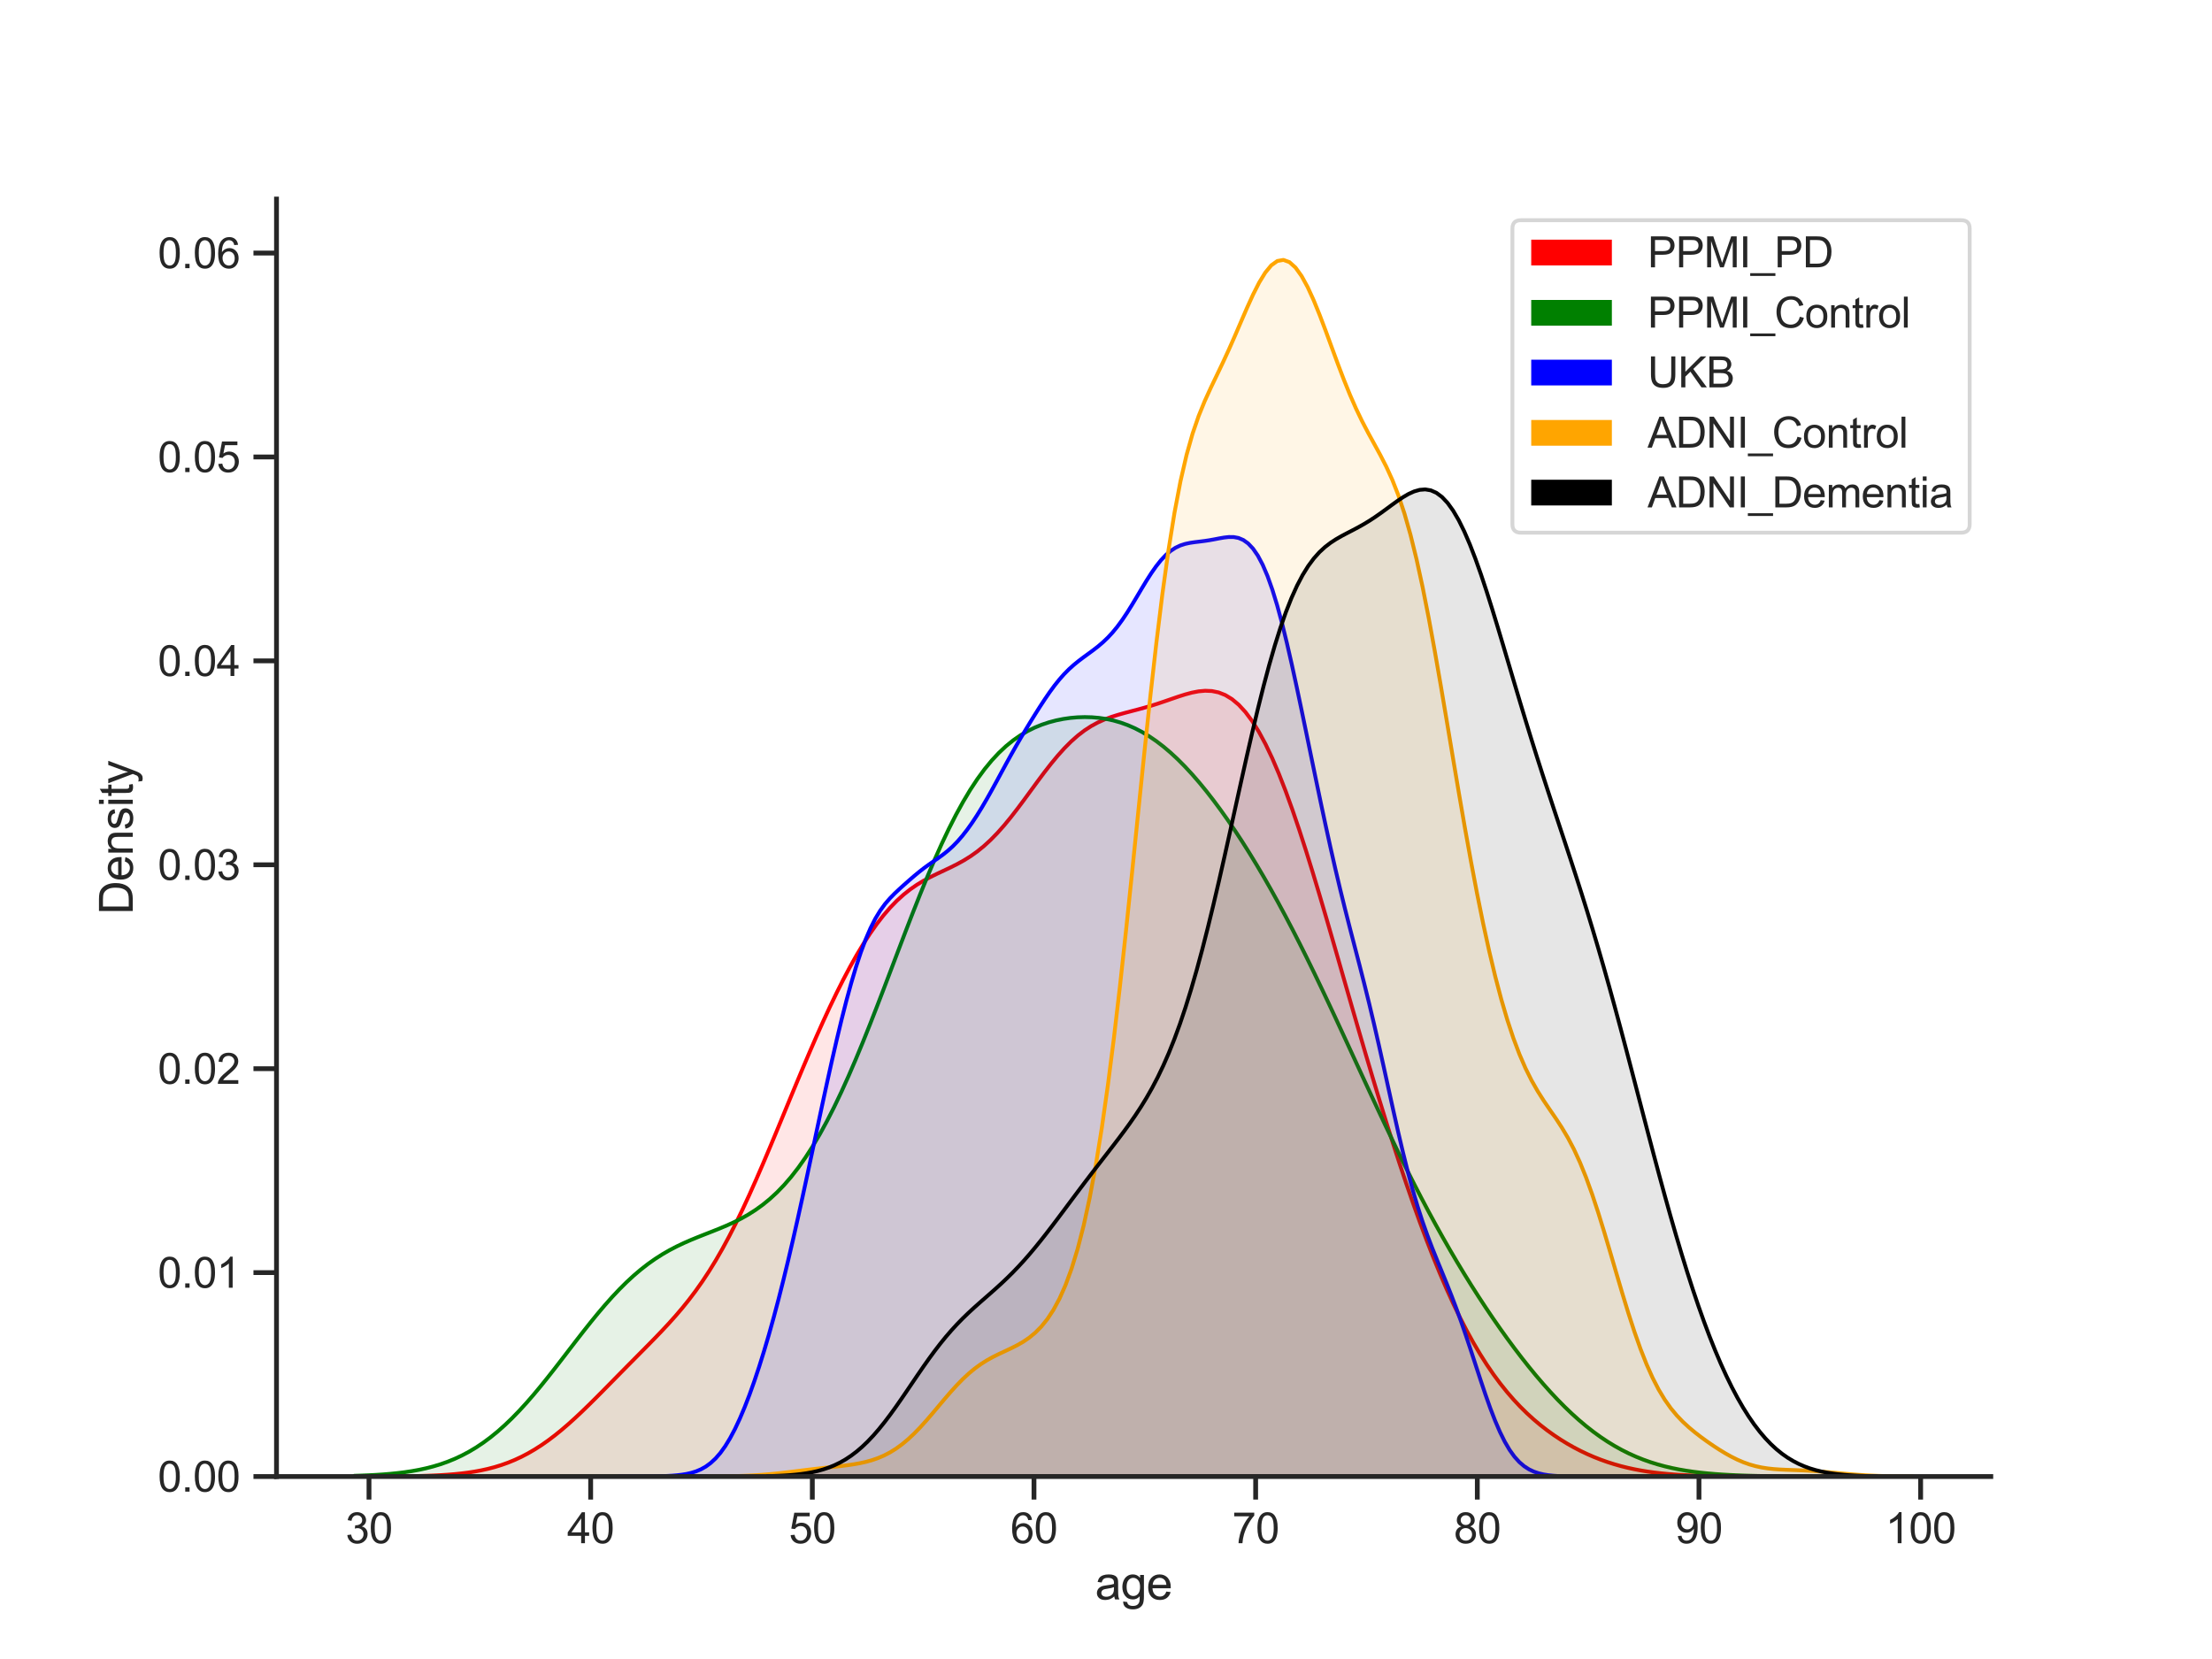 <?xml version="1.0" encoding="utf-8" standalone="no"?>
<!DOCTYPE svg PUBLIC "-//W3C//DTD SVG 1.1//EN"
  "http://www.w3.org/Graphics/SVG/1.1/DTD/svg11.dtd">
<svg xmlns:xlink="http://www.w3.org/1999/xlink" width="576pt" height="432pt" viewBox="0 0 576 432" xmlns="http://www.w3.org/2000/svg" version="1.1">
 <defs>
  <style type="text/css">*{stroke-linejoin: round; stroke-linecap: butt}</style>
 </defs>
 <g id="figure_1">
  <g id="patch_1">
   <path d="M 0 432 
L 576 432 
L 576 0 
L 0 0 
z
" style="fill: #ffffff"/>
  </g>
  <g id="axes_1">
   <g id="patch_2">
    <path d="M 72 384.48 
L 518.4 384.48 
L 518.4 51.84 
L 72 51.84 
z
" style="fill: #ffffff"/>
   </g>
   <g id="matplotlib.axis_1">
    <g id="xtick_1">
     <g id="line2d_1">
      <defs>
       <path id="m0bec2043c0" d="M 0 0 
L 0 6 
" style="stroke: #262626; stroke-width: 1.25"/>
      </defs>
      <g>
       <use xlink:href="#m0bec2043c0" x="96.085" y="384.48" style="fill: #262626; stroke: #262626; stroke-width: 1.25"/>
      </g>
     </g>
     <g id="text_1">
      <!-- 30 -->
      <g style="fill: #262626" transform="translate(89.968 401.854)scale(0.11 -0.11)">
       <defs>
        <path id="ArialMT-33" d="M 269 1209 
L 831 1284 
Q 928 806 1161 595 
Q 1394 384 1728 384 
Q 2125 384 2398 659 
Q 2672 934 2672 1341 
Q 2672 1728 2419 1979 
Q 2166 2231 1775 2231 
Q 1616 2231 1378 2169 
L 1441 2663 
Q 1497 2656 1531 2656 
Q 1891 2656 2178 2843 
Q 2466 3031 2466 3422 
Q 2466 3731 2256 3934 
Q 2047 4138 1716 4138 
Q 1388 4138 1169 3931 
Q 950 3725 888 3313 
L 325 3413 
Q 428 3978 793 4289 
Q 1159 4600 1703 4600 
Q 2078 4600 2393 4439 
Q 2709 4278 2876 4000 
Q 3044 3722 3044 3409 
Q 3044 3113 2884 2869 
Q 2725 2625 2413 2481 
Q 2819 2388 3044 2092 
Q 3269 1797 3269 1353 
Q 3269 753 2831 336 
Q 2394 -81 1725 -81 
Q 1122 -81 723 278 
Q 325 638 269 1209 
z
" transform="scale(0.016)"/>
        <path id="ArialMT-30" d="M 266 2259 
Q 266 3072 433 3567 
Q 600 4063 929 4331 
Q 1259 4600 1759 4600 
Q 2128 4600 2406 4451 
Q 2684 4303 2865 4023 
Q 3047 3744 3150 3342 
Q 3253 2941 3253 2259 
Q 3253 1453 3087 958 
Q 2922 463 2592 192 
Q 2263 -78 1759 -78 
Q 1097 -78 719 397 
Q 266 969 266 2259 
z
M 844 2259 
Q 844 1131 1108 757 
Q 1372 384 1759 384 
Q 2147 384 2411 759 
Q 2675 1134 2675 2259 
Q 2675 3391 2411 3762 
Q 2147 4134 1753 4134 
Q 1366 4134 1134 3806 
Q 844 3388 844 2259 
z
" transform="scale(0.016)"/>
       </defs>
       <use xlink:href="#ArialMT-33"/>
       <use xlink:href="#ArialMT-30" x="55.615"/>
      </g>
     </g>
    </g>
    <g id="xtick_2">
     <g id="line2d_2">
      <g>
       <use xlink:href="#m0bec2043c0" x="153.806" y="384.48" style="fill: #262626; stroke: #262626; stroke-width: 1.25"/>
      </g>
     </g>
     <g id="text_2">
      <!-- 40 -->
      <g style="fill: #262626" transform="translate(147.689 401.854)scale(0.11 -0.11)">
       <defs>
        <path id="ArialMT-34" d="M 2069 0 
L 2069 1097 
L 81 1097 
L 81 1613 
L 2172 4581 
L 2631 4581 
L 2631 1613 
L 3250 1613 
L 3250 1097 
L 2631 1097 
L 2631 0 
L 2069 0 
z
M 2069 1613 
L 2069 3678 
L 634 1613 
L 2069 1613 
z
" transform="scale(0.016)"/>
       </defs>
       <use xlink:href="#ArialMT-34"/>
       <use xlink:href="#ArialMT-30" x="55.615"/>
      </g>
     </g>
    </g>
    <g id="xtick_3">
     <g id="line2d_3">
      <g>
       <use xlink:href="#m0bec2043c0" x="211.526" y="384.48" style="fill: #262626; stroke: #262626; stroke-width: 1.25"/>
      </g>
     </g>
     <g id="text_3">
      <!-- 50 -->
      <g style="fill: #262626" transform="translate(205.409 401.854)scale(0.11 -0.11)">
       <defs>
        <path id="ArialMT-35" d="M 266 1200 
L 856 1250 
Q 922 819 1161 601 
Q 1400 384 1738 384 
Q 2144 384 2425 690 
Q 2706 997 2706 1503 
Q 2706 1984 2436 2262 
Q 2166 2541 1728 2541 
Q 1456 2541 1237 2417 
Q 1019 2294 894 2097 
L 366 2166 
L 809 4519 
L 3088 4519 
L 3088 3981 
L 1259 3981 
L 1013 2750 
Q 1425 3038 1878 3038 
Q 2478 3038 2890 2622 
Q 3303 2206 3303 1553 
Q 3303 931 2941 478 
Q 2500 -78 1738 -78 
Q 1113 -78 717 272 
Q 322 622 266 1200 
z
" transform="scale(0.016)"/>
       </defs>
       <use xlink:href="#ArialMT-35"/>
       <use xlink:href="#ArialMT-30" x="55.615"/>
      </g>
     </g>
    </g>
    <g id="xtick_4">
     <g id="line2d_4">
      <g>
       <use xlink:href="#m0bec2043c0" x="269.247" y="384.48" style="fill: #262626; stroke: #262626; stroke-width: 1.25"/>
      </g>
     </g>
     <g id="text_4">
      <!-- 60 -->
      <g style="fill: #262626" transform="translate(263.13 401.854)scale(0.11 -0.11)">
       <defs>
        <path id="ArialMT-36" d="M 3184 3459 
L 2625 3416 
Q 2550 3747 2413 3897 
Q 2184 4138 1850 4138 
Q 1581 4138 1378 3988 
Q 1113 3794 959 3422 
Q 806 3050 800 2363 
Q 1003 2672 1297 2822 
Q 1591 2972 1913 2972 
Q 2475 2972 2870 2558 
Q 3266 2144 3266 1488 
Q 3266 1056 3080 686 
Q 2894 316 2569 119 
Q 2244 -78 1831 -78 
Q 1128 -78 684 439 
Q 241 956 241 2144 
Q 241 3472 731 4075 
Q 1159 4600 1884 4600 
Q 2425 4600 2770 4297 
Q 3116 3994 3184 3459 
z
M 888 1484 
Q 888 1194 1011 928 
Q 1134 663 1356 523 
Q 1578 384 1822 384 
Q 2178 384 2434 671 
Q 2691 959 2691 1453 
Q 2691 1928 2437 2201 
Q 2184 2475 1800 2475 
Q 1419 2475 1153 2201 
Q 888 1928 888 1484 
z
" transform="scale(0.016)"/>
       </defs>
       <use xlink:href="#ArialMT-36"/>
       <use xlink:href="#ArialMT-30" x="55.615"/>
      </g>
     </g>
    </g>
    <g id="xtick_5">
     <g id="line2d_5">
      <g>
       <use xlink:href="#m0bec2043c0" x="326.968" y="384.48" style="fill: #262626; stroke: #262626; stroke-width: 1.25"/>
      </g>
     </g>
     <g id="text_5">
      <!-- 70 -->
      <g style="fill: #262626" transform="translate(320.851 401.854)scale(0.11 -0.11)">
       <defs>
        <path id="ArialMT-37" d="M 303 3981 
L 303 4522 
L 3269 4522 
L 3269 4084 
Q 2831 3619 2401 2847 
Q 1972 2075 1738 1259 
Q 1569 684 1522 0 
L 944 0 
Q 953 541 1156 1306 
Q 1359 2072 1739 2783 
Q 2119 3494 2547 3981 
L 303 3981 
z
" transform="scale(0.016)"/>
       </defs>
       <use xlink:href="#ArialMT-37"/>
       <use xlink:href="#ArialMT-30" x="55.615"/>
      </g>
     </g>
    </g>
    <g id="xtick_6">
     <g id="line2d_6">
      <g>
       <use xlink:href="#m0bec2043c0" x="384.689" y="384.48" style="fill: #262626; stroke: #262626; stroke-width: 1.25"/>
      </g>
     </g>
     <g id="text_6">
      <!-- 80 -->
      <g style="fill: #262626" transform="translate(378.571 401.854)scale(0.11 -0.11)">
       <defs>
        <path id="ArialMT-38" d="M 1131 2484 
Q 781 2613 612 2850 
Q 444 3088 444 3419 
Q 444 3919 803 4259 
Q 1163 4600 1759 4600 
Q 2359 4600 2725 4251 
Q 3091 3903 3091 3403 
Q 3091 3084 2923 2848 
Q 2756 2613 2416 2484 
Q 2838 2347 3058 2040 
Q 3278 1734 3278 1309 
Q 3278 722 2862 322 
Q 2447 -78 1769 -78 
Q 1091 -78 675 323 
Q 259 725 259 1325 
Q 259 1772 486 2073 
Q 713 2375 1131 2484 
z
M 1019 3438 
Q 1019 3113 1228 2906 
Q 1438 2700 1772 2700 
Q 2097 2700 2305 2904 
Q 2513 3109 2513 3406 
Q 2513 3716 2298 3927 
Q 2084 4138 1766 4138 
Q 1444 4138 1231 3931 
Q 1019 3725 1019 3438 
z
M 838 1322 
Q 838 1081 952 856 
Q 1066 631 1291 507 
Q 1516 384 1775 384 
Q 2178 384 2440 643 
Q 2703 903 2703 1303 
Q 2703 1709 2433 1975 
Q 2163 2241 1756 2241 
Q 1359 2241 1098 1978 
Q 838 1716 838 1322 
z
" transform="scale(0.016)"/>
       </defs>
       <use xlink:href="#ArialMT-38"/>
       <use xlink:href="#ArialMT-30" x="55.615"/>
      </g>
     </g>
    </g>
    <g id="xtick_7">
     <g id="line2d_7">
      <g>
       <use xlink:href="#m0bec2043c0" x="442.409" y="384.48" style="fill: #262626; stroke: #262626; stroke-width: 1.25"/>
      </g>
     </g>
     <g id="text_7">
      <!-- 90 -->
      <g style="fill: #262626" transform="translate(436.292 401.854)scale(0.11 -0.11)">
       <defs>
        <path id="ArialMT-39" d="M 350 1059 
L 891 1109 
Q 959 728 1153 556 
Q 1347 384 1650 384 
Q 1909 384 2104 503 
Q 2300 622 2425 820 
Q 2550 1019 2634 1356 
Q 2719 1694 2719 2044 
Q 2719 2081 2716 2156 
Q 2547 1888 2255 1720 
Q 1963 1553 1622 1553 
Q 1053 1553 659 1965 
Q 266 2378 266 3053 
Q 266 3750 677 4175 
Q 1088 4600 1706 4600 
Q 2153 4600 2523 4359 
Q 2894 4119 3086 3673 
Q 3278 3228 3278 2384 
Q 3278 1506 3087 986 
Q 2897 466 2520 194 
Q 2144 -78 1638 -78 
Q 1100 -78 759 220 
Q 419 519 350 1059 
z
M 2653 3081 
Q 2653 3566 2395 3850 
Q 2138 4134 1775 4134 
Q 1400 4134 1122 3828 
Q 844 3522 844 3034 
Q 844 2597 1108 2323 
Q 1372 2050 1759 2050 
Q 2150 2050 2401 2323 
Q 2653 2597 2653 3081 
z
" transform="scale(0.016)"/>
       </defs>
       <use xlink:href="#ArialMT-39"/>
       <use xlink:href="#ArialMT-30" x="55.615"/>
      </g>
     </g>
    </g>
    <g id="xtick_8">
     <g id="line2d_8">
      <g>
       <use xlink:href="#m0bec2043c0" x="500.13" y="384.48" style="fill: #262626; stroke: #262626; stroke-width: 1.25"/>
      </g>
     </g>
     <g id="text_8">
      <!-- 100 -->
      <g style="fill: #262626" transform="translate(490.954 401.854)scale(0.11 -0.11)">
       <defs>
        <path id="ArialMT-31" d="M 2384 0 
L 1822 0 
L 1822 3584 
Q 1619 3391 1289 3197 
Q 959 3003 697 2906 
L 697 3450 
Q 1169 3672 1522 3987 
Q 1875 4303 2022 4600 
L 2384 4600 
L 2384 0 
z
" transform="scale(0.016)"/>
       </defs>
       <use xlink:href="#ArialMT-31"/>
       <use xlink:href="#ArialMT-30" x="55.615"/>
       <use xlink:href="#ArialMT-30" x="111.23"/>
      </g>
     </g>
    </g>
    <g id="text_9">
     <!-- age -->
     <g style="fill: #262626" transform="translate(285.19 416.489)scale(0.12 -0.12)">
      <defs>
       <path id="ArialMT-61" d="M 2588 409 
Q 2275 144 1986 34 
Q 1697 -75 1366 -75 
Q 819 -75 525 192 
Q 231 459 231 875 
Q 231 1119 342 1320 
Q 453 1522 633 1644 
Q 813 1766 1038 1828 
Q 1203 1872 1538 1913 
Q 2219 1994 2541 2106 
Q 2544 2222 2544 2253 
Q 2544 2597 2384 2738 
Q 2169 2928 1744 2928 
Q 1347 2928 1158 2789 
Q 969 2650 878 2297 
L 328 2372 
Q 403 2725 575 2942 
Q 747 3159 1072 3276 
Q 1397 3394 1825 3394 
Q 2250 3394 2515 3294 
Q 2781 3194 2906 3042 
Q 3031 2891 3081 2659 
Q 3109 2516 3109 2141 
L 3109 1391 
Q 3109 606 3145 398 
Q 3181 191 3288 0 
L 2700 0 
Q 2613 175 2588 409 
z
M 2541 1666 
Q 2234 1541 1622 1453 
Q 1275 1403 1131 1340 
Q 988 1278 909 1158 
Q 831 1038 831 891 
Q 831 666 1001 516 
Q 1172 366 1500 366 
Q 1825 366 2078 508 
Q 2331 650 2450 897 
Q 2541 1088 2541 1459 
L 2541 1666 
z
" transform="scale(0.016)"/>
       <path id="ArialMT-67" d="M 319 -275 
L 866 -356 
Q 900 -609 1056 -725 
Q 1266 -881 1628 -881 
Q 2019 -881 2231 -725 
Q 2444 -569 2519 -288 
Q 2563 -116 2559 434 
Q 2191 0 1641 0 
Q 956 0 581 494 
Q 206 988 206 1678 
Q 206 2153 378 2554 
Q 550 2956 876 3175 
Q 1203 3394 1644 3394 
Q 2231 3394 2613 2919 
L 2613 3319 
L 3131 3319 
L 3131 450 
Q 3131 -325 2973 -648 
Q 2816 -972 2473 -1159 
Q 2131 -1347 1631 -1347 
Q 1038 -1347 672 -1080 
Q 306 -813 319 -275 
z
M 784 1719 
Q 784 1066 1043 766 
Q 1303 466 1694 466 
Q 2081 466 2343 764 
Q 2606 1063 2606 1700 
Q 2606 2309 2336 2618 
Q 2066 2928 1684 2928 
Q 1309 2928 1046 2623 
Q 784 2319 784 1719 
z
" transform="scale(0.016)"/>
       <path id="ArialMT-65" d="M 2694 1069 
L 3275 997 
Q 3138 488 2766 206 
Q 2394 -75 1816 -75 
Q 1088 -75 661 373 
Q 234 822 234 1631 
Q 234 2469 665 2931 
Q 1097 3394 1784 3394 
Q 2450 3394 2872 2941 
Q 3294 2488 3294 1666 
Q 3294 1616 3291 1516 
L 816 1516 
Q 847 969 1125 678 
Q 1403 388 1819 388 
Q 2128 388 2347 550 
Q 2566 713 2694 1069 
z
M 847 1978 
L 2700 1978 
Q 2663 2397 2488 2606 
Q 2219 2931 1791 2931 
Q 1403 2931 1139 2672 
Q 875 2413 847 1978 
z
" transform="scale(0.016)"/>
      </defs>
      <use xlink:href="#ArialMT-61"/>
      <use xlink:href="#ArialMT-67" x="55.615"/>
      <use xlink:href="#ArialMT-65" x="111.23"/>
     </g>
    </g>
   </g>
   <g id="matplotlib.axis_2">
    <g id="ytick_1">
     <g id="line2d_9">
      <defs>
       <path id="m180fd78f9b" d="M 0 0 
L -6 0 
" style="stroke: #262626; stroke-width: 1.25"/>
      </defs>
      <g>
       <use xlink:href="#m180fd78f9b" x="72" y="384.48" style="fill: #262626; stroke: #262626; stroke-width: 1.25"/>
      </g>
     </g>
     <g id="text_10">
      <!-- 0.00 -->
      <g style="fill: #262626" transform="translate(41.093 388.417)scale(0.11 -0.11)">
       <defs>
        <path id="ArialMT-2e" d="M 581 0 
L 581 641 
L 1222 641 
L 1222 0 
L 581 0 
z
" transform="scale(0.016)"/>
       </defs>
       <use xlink:href="#ArialMT-30"/>
       <use xlink:href="#ArialMT-2e" x="55.615"/>
       <use xlink:href="#ArialMT-30" x="83.398"/>
       <use xlink:href="#ArialMT-30" x="139.014"/>
      </g>
     </g>
    </g>
    <g id="ytick_2">
     <g id="line2d_10">
      <g>
       <use xlink:href="#m180fd78f9b" x="72" y="331.383" style="fill: #262626; stroke: #262626; stroke-width: 1.25"/>
      </g>
     </g>
     <g id="text_11">
      <!-- 0.01 -->
      <g style="fill: #262626" transform="translate(41.093 335.319)scale(0.11 -0.11)">
       <use xlink:href="#ArialMT-30"/>
       <use xlink:href="#ArialMT-2e" x="55.615"/>
       <use xlink:href="#ArialMT-30" x="83.398"/>
       <use xlink:href="#ArialMT-31" x="139.014"/>
      </g>
     </g>
    </g>
    <g id="ytick_3">
     <g id="line2d_11">
      <g>
       <use xlink:href="#m180fd78f9b" x="72" y="278.285" style="fill: #262626; stroke: #262626; stroke-width: 1.25"/>
      </g>
     </g>
     <g id="text_12">
      <!-- 0.02 -->
      <g style="fill: #262626" transform="translate(41.093 282.222)scale(0.11 -0.11)">
       <defs>
        <path id="ArialMT-32" d="M 3222 541 
L 3222 0 
L 194 0 
Q 188 203 259 391 
Q 375 700 629 1000 
Q 884 1300 1366 1694 
Q 2113 2306 2375 2664 
Q 2638 3022 2638 3341 
Q 2638 3675 2398 3904 
Q 2159 4134 1775 4134 
Q 1369 4134 1125 3890 
Q 881 3647 878 3216 
L 300 3275 
Q 359 3922 746 4261 
Q 1134 4600 1788 4600 
Q 2447 4600 2831 4234 
Q 3216 3869 3216 3328 
Q 3216 3053 3103 2787 
Q 2991 2522 2730 2228 
Q 2469 1934 1863 1422 
Q 1356 997 1212 845 
Q 1069 694 975 541 
L 3222 541 
z
" transform="scale(0.016)"/>
       </defs>
       <use xlink:href="#ArialMT-30"/>
       <use xlink:href="#ArialMT-2e" x="55.615"/>
       <use xlink:href="#ArialMT-30" x="83.398"/>
       <use xlink:href="#ArialMT-32" x="139.014"/>
      </g>
     </g>
    </g>
    <g id="ytick_4">
     <g id="line2d_12">
      <g>
       <use xlink:href="#m180fd78f9b" x="72" y="225.188" style="fill: #262626; stroke: #262626; stroke-width: 1.25"/>
      </g>
     </g>
     <g id="text_13">
      <!-- 0.03 -->
      <g style="fill: #262626" transform="translate(41.093 229.124)scale(0.11 -0.11)">
       <use xlink:href="#ArialMT-30"/>
       <use xlink:href="#ArialMT-2e" x="55.615"/>
       <use xlink:href="#ArialMT-30" x="83.398"/>
       <use xlink:href="#ArialMT-33" x="139.014"/>
      </g>
     </g>
    </g>
    <g id="ytick_5">
     <g id="line2d_13">
      <g>
       <use xlink:href="#m180fd78f9b" x="72" y="172.09" style="fill: #262626; stroke: #262626; stroke-width: 1.25"/>
      </g>
     </g>
     <g id="text_14">
      <!-- 0.04 -->
      <g style="fill: #262626" transform="translate(41.093 176.027)scale(0.11 -0.11)">
       <use xlink:href="#ArialMT-30"/>
       <use xlink:href="#ArialMT-2e" x="55.615"/>
       <use xlink:href="#ArialMT-30" x="83.398"/>
       <use xlink:href="#ArialMT-34" x="139.014"/>
      </g>
     </g>
    </g>
    <g id="ytick_6">
     <g id="line2d_14">
      <g>
       <use xlink:href="#m180fd78f9b" x="72" y="118.993" style="fill: #262626; stroke: #262626; stroke-width: 1.25"/>
      </g>
     </g>
     <g id="text_15">
      <!-- 0.05 -->
      <g style="fill: #262626" transform="translate(41.093 122.93)scale(0.11 -0.11)">
       <use xlink:href="#ArialMT-30"/>
       <use xlink:href="#ArialMT-2e" x="55.615"/>
       <use xlink:href="#ArialMT-30" x="83.398"/>
       <use xlink:href="#ArialMT-35" x="139.014"/>
      </g>
     </g>
    </g>
    <g id="ytick_7">
     <g id="line2d_15">
      <g>
       <use xlink:href="#m180fd78f9b" x="72" y="65.895" style="fill: #262626; stroke: #262626; stroke-width: 1.25"/>
      </g>
     </g>
     <g id="text_16">
      <!-- 0.06 -->
      <g style="fill: #262626" transform="translate(41.093 69.832)scale(0.11 -0.11)">
       <use xlink:href="#ArialMT-30"/>
       <use xlink:href="#ArialMT-2e" x="55.615"/>
       <use xlink:href="#ArialMT-30" x="83.398"/>
       <use xlink:href="#ArialMT-36" x="139.014"/>
      </g>
     </g>
    </g>
    <g id="text_17">
     <!-- Density -->
     <g style="fill: #262626" transform="translate(34.567 238.166)rotate(-90)scale(0.12 -0.12)">
      <defs>
       <path id="ArialMT-44" d="M 494 0 
L 494 4581 
L 2072 4581 
Q 2606 4581 2888 4516 
Q 3281 4425 3559 4188 
Q 3922 3881 4101 3404 
Q 4281 2928 4281 2316 
Q 4281 1794 4159 1391 
Q 4038 988 3847 723 
Q 3656 459 3429 307 
Q 3203 156 2883 78 
Q 2563 0 2147 0 
L 494 0 
z
M 1100 541 
L 2078 541 
Q 2531 541 2789 625 
Q 3047 709 3200 863 
Q 3416 1078 3536 1442 
Q 3656 1806 3656 2325 
Q 3656 3044 3420 3430 
Q 3184 3816 2847 3947 
Q 2603 4041 2063 4041 
L 1100 4041 
L 1100 541 
z
" transform="scale(0.016)"/>
       <path id="ArialMT-6e" d="M 422 0 
L 422 3319 
L 928 3319 
L 928 2847 
Q 1294 3394 1984 3394 
Q 2284 3394 2536 3286 
Q 2788 3178 2913 3003 
Q 3038 2828 3088 2588 
Q 3119 2431 3119 2041 
L 3119 0 
L 2556 0 
L 2556 2019 
Q 2556 2363 2490 2533 
Q 2425 2703 2258 2804 
Q 2091 2906 1866 2906 
Q 1506 2906 1245 2678 
Q 984 2450 984 1813 
L 984 0 
L 422 0 
z
" transform="scale(0.016)"/>
       <path id="ArialMT-73" d="M 197 991 
L 753 1078 
Q 800 744 1014 566 
Q 1228 388 1613 388 
Q 2000 388 2187 545 
Q 2375 703 2375 916 
Q 2375 1106 2209 1216 
Q 2094 1291 1634 1406 
Q 1016 1563 777 1677 
Q 538 1791 414 1992 
Q 291 2194 291 2438 
Q 291 2659 392 2848 
Q 494 3038 669 3163 
Q 800 3259 1026 3326 
Q 1253 3394 1513 3394 
Q 1903 3394 2198 3281 
Q 2494 3169 2634 2976 
Q 2775 2784 2828 2463 
L 2278 2388 
Q 2241 2644 2061 2787 
Q 1881 2931 1553 2931 
Q 1166 2931 1000 2803 
Q 834 2675 834 2503 
Q 834 2394 903 2306 
Q 972 2216 1119 2156 
Q 1203 2125 1616 2013 
Q 2213 1853 2448 1751 
Q 2684 1650 2818 1456 
Q 2953 1263 2953 975 
Q 2953 694 2789 445 
Q 2625 197 2315 61 
Q 2006 -75 1616 -75 
Q 969 -75 630 194 
Q 291 463 197 991 
z
" transform="scale(0.016)"/>
       <path id="ArialMT-69" d="M 425 3934 
L 425 4581 
L 988 4581 
L 988 3934 
L 425 3934 
z
M 425 0 
L 425 3319 
L 988 3319 
L 988 0 
L 425 0 
z
" transform="scale(0.016)"/>
       <path id="ArialMT-74" d="M 1650 503 
L 1731 6 
Q 1494 -44 1306 -44 
Q 1000 -44 831 53 
Q 663 150 594 308 
Q 525 466 525 972 
L 525 2881 
L 113 2881 
L 113 3319 
L 525 3319 
L 525 4141 
L 1084 4478 
L 1084 3319 
L 1650 3319 
L 1650 2881 
L 1084 2881 
L 1084 941 
Q 1084 700 1114 631 
Q 1144 563 1211 522 
Q 1278 481 1403 481 
Q 1497 481 1650 503 
z
" transform="scale(0.016)"/>
       <path id="ArialMT-79" d="M 397 -1278 
L 334 -750 
Q 519 -800 656 -800 
Q 844 -800 956 -737 
Q 1069 -675 1141 -563 
Q 1194 -478 1313 -144 
Q 1328 -97 1363 -6 
L 103 3319 
L 709 3319 
L 1400 1397 
Q 1534 1031 1641 628 
Q 1738 1016 1872 1384 
L 2581 3319 
L 3144 3319 
L 1881 -56 
Q 1678 -603 1566 -809 
Q 1416 -1088 1222 -1217 
Q 1028 -1347 759 -1347 
Q 597 -1347 397 -1278 
z
" transform="scale(0.016)"/>
      </defs>
      <use xlink:href="#ArialMT-44"/>
      <use xlink:href="#ArialMT-65" x="72.217"/>
      <use xlink:href="#ArialMT-6e" x="127.832"/>
      <use xlink:href="#ArialMT-73" x="183.447"/>
      <use xlink:href="#ArialMT-69" x="233.447"/>
      <use xlink:href="#ArialMT-74" x="255.664"/>
      <use xlink:href="#ArialMT-79" x="283.447"/>
     </g>
    </g>
   </g>
   <g id="PolyCollection_1">
    <defs>
     <path id="m6deac04bf5" d="M 104.336 -47.578 
L 104.336 -47.52 
L 106.082 -47.52 
L 107.827 -47.52 
L 109.573 -47.52 
L 111.319 -47.52 
L 113.065 -47.52 
L 114.81 -47.52 
L 116.556 -47.52 
L 118.302 -47.52 
L 120.048 -47.52 
L 121.794 -47.52 
L 123.539 -47.52 
L 125.285 -47.52 
L 127.031 -47.52 
L 128.777 -47.52 
L 130.522 -47.52 
L 132.268 -47.52 
L 134.014 -47.52 
L 135.76 -47.52 
L 137.505 -47.52 
L 139.251 -47.52 
L 140.997 -47.52 
L 142.743 -47.52 
L 144.488 -47.52 
L 146.234 -47.52 
L 147.98 -47.52 
L 149.726 -47.52 
L 151.472 -47.52 
L 153.217 -47.52 
L 154.963 -47.52 
L 156.709 -47.52 
L 158.455 -47.52 
L 160.2 -47.52 
L 161.946 -47.52 
L 163.692 -47.52 
L 165.438 -47.52 
L 167.183 -47.52 
L 168.929 -47.52 
L 170.675 -47.52 
L 172.421 -47.52 
L 174.167 -47.52 
L 175.912 -47.52 
L 177.658 -47.52 
L 179.404 -47.52 
L 181.15 -47.52 
L 182.895 -47.52 
L 184.641 -47.52 
L 186.387 -47.52 
L 188.133 -47.52 
L 189.878 -47.52 
L 191.624 -47.52 
L 193.37 -47.52 
L 195.116 -47.52 
L 196.861 -47.52 
L 198.607 -47.52 
L 200.353 -47.52 
L 202.099 -47.52 
L 203.845 -47.52 
L 205.59 -47.52 
L 207.336 -47.52 
L 209.082 -47.52 
L 210.828 -47.52 
L 212.573 -47.52 
L 214.319 -47.52 
L 216.065 -47.52 
L 217.811 -47.52 
L 219.556 -47.52 
L 221.302 -47.52 
L 223.048 -47.52 
L 224.794 -47.52 
L 226.54 -47.52 
L 228.285 -47.52 
L 230.031 -47.52 
L 231.777 -47.52 
L 233.523 -47.52 
L 235.268 -47.52 
L 237.014 -47.52 
L 238.76 -47.52 
L 240.506 -47.52 
L 242.251 -47.52 
L 243.997 -47.52 
L 245.743 -47.52 
L 247.489 -47.52 
L 249.234 -47.52 
L 250.98 -47.52 
L 252.726 -47.52 
L 254.472 -47.52 
L 256.218 -47.52 
L 257.963 -47.52 
L 259.709 -47.52 
L 261.455 -47.52 
L 263.201 -47.52 
L 264.946 -47.52 
L 266.692 -47.52 
L 268.438 -47.52 
L 270.184 -47.52 
L 271.929 -47.52 
L 273.675 -47.52 
L 275.421 -47.52 
L 277.167 -47.52 
L 278.913 -47.52 
L 280.658 -47.52 
L 282.404 -47.52 
L 284.15 -47.52 
L 285.896 -47.52 
L 287.641 -47.52 
L 289.387 -47.52 
L 291.133 -47.52 
L 292.879 -47.52 
L 294.624 -47.52 
L 296.37 -47.52 
L 298.116 -47.52 
L 299.862 -47.52 
L 301.607 -47.52 
L 303.353 -47.52 
L 305.099 -47.52 
L 306.845 -47.52 
L 308.591 -47.52 
L 310.336 -47.52 
L 312.082 -47.52 
L 313.828 -47.52 
L 315.574 -47.52 
L 317.319 -47.52 
L 319.065 -47.52 
L 320.811 -47.52 
L 322.557 -47.52 
L 324.302 -47.52 
L 326.048 -47.52 
L 327.794 -47.52 
L 329.54 -47.52 
L 331.286 -47.52 
L 333.031 -47.52 
L 334.777 -47.52 
L 336.523 -47.52 
L 338.269 -47.52 
L 340.014 -47.52 
L 341.76 -47.52 
L 343.506 -47.52 
L 345.252 -47.52 
L 346.997 -47.52 
L 348.743 -47.52 
L 350.489 -47.52 
L 352.235 -47.52 
L 353.98 -47.52 
L 355.726 -47.52 
L 357.472 -47.52 
L 359.218 -47.52 
L 360.964 -47.52 
L 362.709 -47.52 
L 364.455 -47.52 
L 366.201 -47.52 
L 367.947 -47.52 
L 369.692 -47.52 
L 371.438 -47.52 
L 373.184 -47.52 
L 374.93 -47.52 
L 376.675 -47.52 
L 378.421 -47.52 
L 380.167 -47.52 
L 381.913 -47.52 
L 383.659 -47.52 
L 385.404 -47.52 
L 387.15 -47.52 
L 388.896 -47.52 
L 390.642 -47.52 
L 392.387 -47.52 
L 394.133 -47.52 
L 395.879 -47.52 
L 397.625 -47.52 
L 399.37 -47.52 
L 401.116 -47.52 
L 402.862 -47.52 
L 404.608 -47.52 
L 406.353 -47.52 
L 408.099 -47.52 
L 409.845 -47.52 
L 411.591 -47.52 
L 413.337 -47.52 
L 415.082 -47.52 
L 416.828 -47.52 
L 418.574 -47.52 
L 420.32 -47.52 
L 422.065 -47.52 
L 423.811 -47.52 
L 425.557 -47.52 
L 427.303 -47.52 
L 429.048 -47.52 
L 430.794 -47.52 
L 432.54 -47.52 
L 434.286 -47.52 
L 436.032 -47.52 
L 437.777 -47.52 
L 439.523 -47.52 
L 441.269 -47.52 
L 443.015 -47.52 
L 444.76 -47.52 
L 446.506 -47.52 
L 448.252 -47.52 
L 449.998 -47.52 
L 451.743 -47.52 
L 451.743 -47.56 
L 451.743 -47.56 
L 449.998 -47.576 
L 448.252 -47.596 
L 446.506 -47.624 
L 444.76 -47.659 
L 443.015 -47.705 
L 441.269 -47.764 
L 439.523 -47.839 
L 437.777 -47.932 
L 436.032 -48.046 
L 434.286 -48.187 
L 432.54 -48.357 
L 430.794 -48.561 
L 429.048 -48.803 
L 427.303 -49.088 
L 425.557 -49.419 
L 423.811 -49.8 
L 422.065 -50.236 
L 420.32 -50.731 
L 418.574 -51.286 
L 416.828 -51.906 
L 415.082 -52.594 
L 413.337 -53.352 
L 411.591 -54.182 
L 409.845 -55.089 
L 408.099 -56.076 
L 406.353 -57.146 
L 404.608 -58.306 
L 402.862 -59.56 
L 401.116 -60.917 
L 399.37 -62.384 
L 397.625 -63.972 
L 395.879 -65.69 
L 394.133 -67.551 
L 392.387 -69.567 
L 390.642 -71.748 
L 388.896 -74.109 
L 387.15 -76.659 
L 385.404 -79.409 
L 383.659 -82.367 
L 381.913 -85.54 
L 380.167 -88.932 
L 378.421 -92.545 
L 376.675 -96.379 
L 374.93 -100.431 
L 373.184 -104.698 
L 371.438 -109.171 
L 369.692 -113.844 
L 367.947 -118.708 
L 366.201 -123.752 
L 364.455 -128.965 
L 362.709 -134.338 
L 360.964 -139.856 
L 359.218 -145.508 
L 357.472 -151.28 
L 355.726 -157.155 
L 353.98 -163.115 
L 352.235 -169.141 
L 350.489 -175.207 
L 348.743 -181.287 
L 346.997 -187.35 
L 345.252 -193.36 
L 343.506 -199.28 
L 341.76 -205.067 
L 340.014 -210.678 
L 338.269 -216.068 
L 336.523 -221.193 
L 334.777 -226.009 
L 333.031 -230.476 
L 331.286 -234.56 
L 329.54 -238.231 
L 327.794 -241.467 
L 326.048 -244.256 
L 324.302 -246.593 
L 322.557 -248.485 
L 320.811 -249.948 
L 319.065 -251.007 
L 317.319 -251.696 
L 315.574 -252.054 
L 313.828 -252.13 
L 312.082 -251.973 
L 310.336 -251.633 
L 308.591 -251.162 
L 306.845 -250.607 
L 305.099 -250.009 
L 303.353 -249.404 
L 301.607 -248.816 
L 299.862 -248.263 
L 298.116 -247.75 
L 296.37 -247.272 
L 294.624 -246.815 
L 292.879 -246.356 
L 291.133 -245.866 
L 289.387 -245.313 
L 287.641 -244.661 
L 285.896 -243.876 
L 284.15 -242.928 
L 282.404 -241.794 
L 280.658 -240.456 
L 278.913 -238.909 
L 277.167 -237.157 
L 275.421 -235.214 
L 273.675 -233.104 
L 271.929 -230.862 
L 270.184 -228.526 
L 268.438 -226.142 
L 266.692 -223.758 
L 264.946 -221.42 
L 263.201 -219.171 
L 261.455 -217.048 
L 259.709 -215.082 
L 257.963 -213.293 
L 256.218 -211.692 
L 254.472 -210.276 
L 252.726 -209.035 
L 250.98 -207.948 
L 249.234 -206.986 
L 247.489 -206.112 
L 245.743 -205.286 
L 243.997 -204.466 
L 242.251 -203.607 
L 240.506 -202.669 
L 238.76 -201.613 
L 237.014 -200.406 
L 235.268 -199.02 
L 233.523 -197.434 
L 231.777 -195.633 
L 230.031 -193.607 
L 228.285 -191.354 
L 226.54 -188.875 
L 224.794 -186.175 
L 223.048 -183.263 
L 221.302 -180.151 
L 219.556 -176.85 
L 217.811 -173.375 
L 216.065 -169.74 
L 214.319 -165.961 
L 212.573 -162.055 
L 210.828 -158.041 
L 209.082 -153.937 
L 207.336 -149.766 
L 205.59 -145.552 
L 203.845 -141.319 
L 202.099 -137.095 
L 200.353 -132.908 
L 198.607 -128.786 
L 196.861 -124.758 
L 195.116 -120.85 
L 193.37 -117.086 
L 191.624 -113.487 
L 189.878 -110.068 
L 188.133 -106.841 
L 186.387 -103.809 
L 184.641 -100.973 
L 182.895 -98.326 
L 181.15 -95.856 
L 179.404 -93.548 
L 177.658 -91.382 
L 175.912 -89.336 
L 174.167 -87.388 
L 172.421 -85.515 
L 170.675 -83.695 
L 168.929 -81.909 
L 167.183 -80.143 
L 165.438 -78.382 
L 163.692 -76.62 
L 161.946 -74.852 
L 160.2 -73.078 
L 158.455 -71.303 
L 156.709 -69.534 
L 154.963 -67.779 
L 153.217 -66.051 
L 151.472 -64.361 
L 149.726 -62.723 
L 147.98 -61.149 
L 146.234 -59.649 
L 144.488 -58.235 
L 142.743 -56.914 
L 140.997 -55.692 
L 139.251 -54.572 
L 137.505 -53.556 
L 135.76 -52.645 
L 134.014 -51.834 
L 132.268 -51.121 
L 130.522 -50.5 
L 128.777 -49.965 
L 127.031 -49.508 
L 125.285 -49.122 
L 123.539 -48.799 
L 121.794 -48.532 
L 120.048 -48.313 
L 118.302 -48.136 
L 116.556 -47.994 
L 114.81 -47.881 
L 113.065 -47.793 
L 111.319 -47.724 
L 109.573 -47.671 
L 107.827 -47.63 
L 106.082 -47.6 
L 104.336 -47.578 
z
" style="stroke: #ff0000"/>
    </defs>
    <g clip-path="url(#p59b8efb80a)">
     <use xlink:href="#m6deac04bf5" x="0" y="432" style="fill: #ff0000; fill-opacity: 0.1; stroke: #ff0000"/>
    </g>
   </g>
   <g id="PolyCollection_2">
    <defs>
     <path id="mc1f1d2db5f" d="M 92.291 -47.71 
L 92.291 -47.52 
L 94.156 -47.52 
L 96.02 -47.52 
L 97.885 -47.52 
L 99.749 -47.52 
L 101.614 -47.52 
L 103.478 -47.52 
L 105.343 -47.52 
L 107.208 -47.52 
L 109.072 -47.52 
L 110.937 -47.52 
L 112.801 -47.52 
L 114.666 -47.52 
L 116.531 -47.52 
L 118.395 -47.52 
L 120.26 -47.52 
L 122.124 -47.52 
L 123.989 -47.52 
L 125.854 -47.52 
L 127.718 -47.52 
L 129.583 -47.52 
L 131.447 -47.52 
L 133.312 -47.52 
L 135.177 -47.52 
L 137.041 -47.52 
L 138.906 -47.52 
L 140.77 -47.52 
L 142.635 -47.52 
L 144.5 -47.52 
L 146.364 -47.52 
L 148.229 -47.52 
L 150.093 -47.52 
L 151.958 -47.52 
L 153.823 -47.52 
L 155.687 -47.52 
L 157.552 -47.52 
L 159.416 -47.52 
L 161.281 -47.52 
L 163.146 -47.52 
L 165.01 -47.52 
L 166.875 -47.52 
L 168.739 -47.52 
L 170.604 -47.52 
L 172.469 -47.52 
L 174.333 -47.52 
L 176.198 -47.52 
L 178.062 -47.52 
L 179.927 -47.52 
L 181.792 -47.52 
L 183.656 -47.52 
L 185.521 -47.52 
L 187.385 -47.52 
L 189.25 -47.52 
L 191.115 -47.52 
L 192.979 -47.52 
L 194.844 -47.52 
L 196.708 -47.52 
L 198.573 -47.52 
L 200.438 -47.52 
L 202.302 -47.52 
L 204.167 -47.52 
L 206.031 -47.52 
L 207.896 -47.52 
L 209.76 -47.52 
L 211.625 -47.52 
L 213.49 -47.52 
L 215.354 -47.52 
L 217.219 -47.52 
L 219.083 -47.52 
L 220.948 -47.52 
L 222.813 -47.52 
L 224.677 -47.52 
L 226.542 -47.52 
L 228.406 -47.52 
L 230.271 -47.52 
L 232.136 -47.52 
L 234 -47.52 
L 235.865 -47.52 
L 237.729 -47.52 
L 239.594 -47.52 
L 241.459 -47.52 
L 243.323 -47.52 
L 245.188 -47.52 
L 247.052 -47.52 
L 248.917 -47.52 
L 250.782 -47.52 
L 252.646 -47.52 
L 254.511 -47.52 
L 256.375 -47.52 
L 258.24 -47.52 
L 260.105 -47.52 
L 261.969 -47.52 
L 263.834 -47.52 
L 265.698 -47.52 
L 267.563 -47.52 
L 269.428 -47.52 
L 271.292 -47.52 
L 273.157 -47.52 
L 275.021 -47.52 
L 276.886 -47.52 
L 278.751 -47.52 
L 280.615 -47.52 
L 282.48 -47.52 
L 284.344 -47.52 
L 286.209 -47.52 
L 288.074 -47.52 
L 289.938 -47.52 
L 291.803 -47.52 
L 293.667 -47.52 
L 295.532 -47.52 
L 297.397 -47.52 
L 299.261 -47.52 
L 301.126 -47.52 
L 302.99 -47.52 
L 304.855 -47.52 
L 306.719 -47.52 
L 308.584 -47.52 
L 310.449 -47.52 
L 312.313 -47.52 
L 314.178 -47.52 
L 316.042 -47.52 
L 317.907 -47.52 
L 319.772 -47.52 
L 321.636 -47.52 
L 323.501 -47.52 
L 325.365 -47.52 
L 327.23 -47.52 
L 329.095 -47.52 
L 330.959 -47.52 
L 332.824 -47.52 
L 334.688 -47.52 
L 336.553 -47.52 
L 338.418 -47.52 
L 340.282 -47.52 
L 342.147 -47.52 
L 344.011 -47.52 
L 345.876 -47.52 
L 347.741 -47.52 
L 349.605 -47.52 
L 351.47 -47.52 
L 353.334 -47.52 
L 355.199 -47.52 
L 357.064 -47.52 
L 358.928 -47.52 
L 360.793 -47.52 
L 362.657 -47.52 
L 364.522 -47.52 
L 366.387 -47.52 
L 368.251 -47.52 
L 370.116 -47.52 
L 371.98 -47.52 
L 373.845 -47.52 
L 375.71 -47.52 
L 377.574 -47.52 
L 379.439 -47.52 
L 381.303 -47.52 
L 383.168 -47.52 
L 385.033 -47.52 
L 386.897 -47.52 
L 388.762 -47.52 
L 390.626 -47.52 
L 392.491 -47.52 
L 394.356 -47.52 
L 396.22 -47.52 
L 398.085 -47.52 
L 399.949 -47.52 
L 401.814 -47.52 
L 403.679 -47.52 
L 405.543 -47.52 
L 407.408 -47.52 
L 409.272 -47.52 
L 411.137 -47.52 
L 413.001 -47.52 
L 414.866 -47.52 
L 416.731 -47.52 
L 418.595 -47.52 
L 420.46 -47.52 
L 422.324 -47.52 
L 424.189 -47.52 
L 426.054 -47.52 
L 427.918 -47.52 
L 429.783 -47.52 
L 431.647 -47.52 
L 433.512 -47.52 
L 435.377 -47.52 
L 437.241 -47.52 
L 439.106 -47.52 
L 440.97 -47.52 
L 442.835 -47.52 
L 444.7 -47.52 
L 446.564 -47.52 
L 448.429 -47.52 
L 450.293 -47.52 
L 452.158 -47.52 
L 454.023 -47.52 
L 455.887 -47.52 
L 457.752 -47.52 
L 459.616 -47.52 
L 461.481 -47.52 
L 463.346 -47.52 
L 463.346 -47.586 
L 463.346 -47.586 
L 461.481 -47.608 
L 459.616 -47.636 
L 457.752 -47.671 
L 455.887 -47.716 
L 454.023 -47.773 
L 452.158 -47.844 
L 450.293 -47.932 
L 448.429 -48.04 
L 446.564 -48.172 
L 444.7 -48.332 
L 442.835 -48.525 
L 440.97 -48.755 
L 439.106 -49.029 
L 437.241 -49.352 
L 435.377 -49.73 
L 433.512 -50.168 
L 431.647 -50.674 
L 429.783 -51.254 
L 427.918 -51.914 
L 426.054 -52.66 
L 424.189 -53.497 
L 422.324 -54.43 
L 420.46 -55.464 
L 418.595 -56.602 
L 416.731 -57.846 
L 414.866 -59.199 
L 413.001 -60.662 
L 411.137 -62.233 
L 409.272 -63.913 
L 407.408 -65.699 
L 405.543 -67.588 
L 403.679 -69.578 
L 401.814 -71.666 
L 399.949 -73.847 
L 398.085 -76.118 
L 396.22 -78.477 
L 394.356 -80.919 
L 392.491 -83.442 
L 390.626 -86.046 
L 388.762 -88.728 
L 386.897 -91.489 
L 385.033 -94.33 
L 383.168 -97.25 
L 381.303 -100.252 
L 379.439 -103.337 
L 377.574 -106.508 
L 375.71 -109.765 
L 373.845 -113.11 
L 371.98 -116.543 
L 370.116 -120.063 
L 368.251 -123.669 
L 366.387 -127.356 
L 364.522 -131.121 
L 362.657 -134.957 
L 360.793 -138.856 
L 358.928 -142.808 
L 357.064 -146.803 
L 355.199 -150.83 
L 353.334 -154.874 
L 351.47 -158.924 
L 349.605 -162.965 
L 347.741 -166.985 
L 345.876 -170.969 
L 344.011 -174.906 
L 342.147 -178.785 
L 340.282 -182.595 
L 338.418 -186.328 
L 336.553 -189.975 
L 334.688 -193.533 
L 332.824 -196.995 
L 330.959 -200.358 
L 329.095 -203.621 
L 327.23 -206.782 
L 325.365 -209.839 
L 323.501 -212.792 
L 321.636 -215.639 
L 319.772 -218.378 
L 317.907 -221.008 
L 316.042 -223.524 
L 314.178 -225.923 
L 312.313 -228.2 
L 310.449 -230.35 
L 308.584 -232.366 
L 306.719 -234.244 
L 304.855 -235.976 
L 302.99 -237.56 
L 301.126 -238.991 
L 299.261 -240.267 
L 297.397 -241.389 
L 295.532 -242.357 
L 293.667 -243.174 
L 291.803 -243.847 
L 289.938 -244.381 
L 288.074 -244.784 
L 286.209 -245.062 
L 284.344 -245.223 
L 282.48 -245.274 
L 280.615 -245.218 
L 278.751 -245.057 
L 276.886 -244.79 
L 275.021 -244.414 
L 273.157 -243.921 
L 271.292 -243.3 
L 269.428 -242.537 
L 267.563 -241.616 
L 265.698 -240.518 
L 263.834 -239.223 
L 261.969 -237.712 
L 260.105 -235.965 
L 258.24 -233.965 
L 256.375 -231.698 
L 254.511 -229.152 
L 252.646 -226.321 
L 250.782 -223.204 
L 248.917 -219.805 
L 247.052 -216.133 
L 245.188 -212.203 
L 243.323 -208.038 
L 241.459 -203.662 
L 239.594 -199.106 
L 237.729 -194.404 
L 235.865 -189.592 
L 234 -184.709 
L 232.136 -179.796 
L 230.271 -174.89 
L 228.406 -170.032 
L 226.542 -165.258 
L 224.677 -160.603 
L 222.813 -156.099 
L 220.948 -151.774 
L 219.083 -147.651 
L 217.219 -143.751 
L 215.354 -140.088 
L 213.49 -136.674 
L 211.625 -133.515 
L 209.76 -130.613 
L 207.896 -127.966 
L 206.031 -125.569 
L 204.167 -123.412 
L 202.302 -121.484 
L 200.438 -119.769 
L 198.573 -118.251 
L 196.708 -116.91 
L 194.844 -115.726 
L 192.979 -114.677 
L 191.115 -113.739 
L 189.25 -112.889 
L 187.385 -112.103 
L 185.521 -111.358 
L 183.656 -110.628 
L 181.792 -109.892 
L 179.927 -109.127 
L 178.062 -108.311 
L 176.198 -107.426 
L 174.333 -106.453 
L 172.469 -105.378 
L 170.604 -104.187 
L 168.739 -102.87 
L 166.875 -101.421 
L 165.01 -99.836 
L 163.146 -98.115 
L 161.281 -96.261 
L 159.416 -94.282 
L 157.552 -92.188 
L 155.687 -89.992 
L 153.823 -87.709 
L 151.958 -85.36 
L 150.093 -82.962 
L 148.229 -80.539 
L 146.364 -78.11 
L 144.5 -75.7 
L 142.635 -73.328 
L 140.77 -71.014 
L 138.906 -68.778 
L 137.041 -66.636 
L 135.177 -64.601 
L 133.312 -62.684 
L 131.447 -60.896 
L 129.583 -59.24 
L 127.718 -57.721 
L 125.854 -56.339 
L 123.989 -55.092 
L 122.124 -53.977 
L 120.26 -52.988 
L 118.395 -52.118 
L 116.531 -51.36 
L 114.666 -50.703 
L 112.801 -50.14 
L 110.937 -49.662 
L 109.072 -49.258 
L 107.208 -48.92 
L 105.343 -48.639 
L 103.478 -48.409 
L 101.614 -48.22 
L 99.749 -48.068 
L 97.885 -47.945 
L 96.02 -47.848 
L 94.156 -47.771 
L 92.291 -47.71 
z
" style="stroke: #008000"/>
    </defs>
    <g clip-path="url(#p59b8efb80a)">
     <use xlink:href="#mc1f1d2db5f" x="0" y="432" style="fill: #008000; fill-opacity: 0.1; stroke: #008000"/>
    </g>
   </g>
   <g id="PolyCollection_3">
    <defs>
     <path id="m44777de523" d="M 161.115 -47.521 
L 161.115 -47.52 
L 162.376 -47.52 
L 163.637 -47.52 
L 164.898 -47.52 
L 166.159 -47.52 
L 167.419 -47.52 
L 168.68 -47.52 
L 169.941 -47.52 
L 171.202 -47.52 
L 172.462 -47.52 
L 173.723 -47.52 
L 174.984 -47.52 
L 176.245 -47.52 
L 177.506 -47.52 
L 178.766 -47.52 
L 180.027 -47.52 
L 181.288 -47.52 
L 182.549 -47.52 
L 183.81 -47.52 
L 185.07 -47.52 
L 186.331 -47.52 
L 187.592 -47.52 
L 188.853 -47.52 
L 190.113 -47.52 
L 191.374 -47.52 
L 192.635 -47.52 
L 193.896 -47.52 
L 195.157 -47.52 
L 196.417 -47.52 
L 197.678 -47.52 
L 198.939 -47.52 
L 200.2 -47.52 
L 201.46 -47.52 
L 202.721 -47.52 
L 203.982 -47.52 
L 205.243 -47.52 
L 206.504 -47.52 
L 207.764 -47.52 
L 209.025 -47.52 
L 210.286 -47.52 
L 211.547 -47.52 
L 212.808 -47.52 
L 214.068 -47.52 
L 215.329 -47.52 
L 216.59 -47.52 
L 217.851 -47.52 
L 219.111 -47.52 
L 220.372 -47.52 
L 221.633 -47.52 
L 222.894 -47.52 
L 224.155 -47.52 
L 225.415 -47.52 
L 226.676 -47.52 
L 227.937 -47.52 
L 229.198 -47.52 
L 230.458 -47.52 
L 231.719 -47.52 
L 232.98 -47.52 
L 234.241 -47.52 
L 235.502 -47.52 
L 236.762 -47.52 
L 238.023 -47.52 
L 239.284 -47.52 
L 240.545 -47.52 
L 241.806 -47.52 
L 243.066 -47.52 
L 244.327 -47.52 
L 245.588 -47.52 
L 246.849 -47.52 
L 248.109 -47.52 
L 249.37 -47.52 
L 250.631 -47.52 
L 251.892 -47.52 
L 253.153 -47.52 
L 254.413 -47.52 
L 255.674 -47.52 
L 256.935 -47.52 
L 258.196 -47.52 
L 259.457 -47.52 
L 260.717 -47.52 
L 261.978 -47.52 
L 263.239 -47.52 
L 264.5 -47.52 
L 265.76 -47.52 
L 267.021 -47.52 
L 268.282 -47.52 
L 269.543 -47.52 
L 270.804 -47.52 
L 272.064 -47.52 
L 273.325 -47.52 
L 274.586 -47.52 
L 275.847 -47.52 
L 277.107 -47.52 
L 278.368 -47.52 
L 279.629 -47.52 
L 280.89 -47.52 
L 282.151 -47.52 
L 283.411 -47.52 
L 284.672 -47.52 
L 285.933 -47.52 
L 287.194 -47.52 
L 288.455 -47.52 
L 289.715 -47.52 
L 290.976 -47.52 
L 292.237 -47.52 
L 293.498 -47.52 
L 294.758 -47.52 
L 296.019 -47.52 
L 297.28 -47.52 
L 298.541 -47.52 
L 299.802 -47.52 
L 301.062 -47.52 
L 302.323 -47.52 
L 303.584 -47.52 
L 304.845 -47.52 
L 306.105 -47.52 
L 307.366 -47.52 
L 308.627 -47.52 
L 309.888 -47.52 
L 311.149 -47.52 
L 312.409 -47.52 
L 313.67 -47.52 
L 314.931 -47.52 
L 316.192 -47.52 
L 317.453 -47.52 
L 318.713 -47.52 
L 319.974 -47.52 
L 321.235 -47.52 
L 322.496 -47.52 
L 323.756 -47.52 
L 325.017 -47.52 
L 326.278 -47.52 
L 327.539 -47.52 
L 328.8 -47.52 
L 330.06 -47.52 
L 331.321 -47.52 
L 332.582 -47.52 
L 333.843 -47.52 
L 335.103 -47.52 
L 336.364 -47.52 
L 337.625 -47.52 
L 338.886 -47.52 
L 340.147 -47.52 
L 341.407 -47.52 
L 342.668 -47.52 
L 343.929 -47.52 
L 345.19 -47.52 
L 346.451 -47.52 
L 347.711 -47.52 
L 348.972 -47.52 
L 350.233 -47.52 
L 351.494 -47.52 
L 352.754 -47.52 
L 354.015 -47.52 
L 355.276 -47.52 
L 356.537 -47.52 
L 357.798 -47.52 
L 359.058 -47.52 
L 360.319 -47.52 
L 361.58 -47.52 
L 362.841 -47.52 
L 364.101 -47.52 
L 365.362 -47.52 
L 366.623 -47.52 
L 367.884 -47.52 
L 369.145 -47.52 
L 370.405 -47.52 
L 371.666 -47.52 
L 372.927 -47.52 
L 374.188 -47.52 
L 375.449 -47.52 
L 376.709 -47.52 
L 377.97 -47.52 
L 379.231 -47.52 
L 380.492 -47.52 
L 381.752 -47.52 
L 383.013 -47.52 
L 384.274 -47.52 
L 385.535 -47.52 
L 386.796 -47.52 
L 388.056 -47.52 
L 389.317 -47.52 
L 390.578 -47.52 
L 391.839 -47.52 
L 393.099 -47.52 
L 394.36 -47.52 
L 395.621 -47.52 
L 396.882 -47.52 
L 398.143 -47.52 
L 399.403 -47.52 
L 400.664 -47.52 
L 401.925 -47.52 
L 403.186 -47.52 
L 404.447 -47.52 
L 405.707 -47.52 
L 406.968 -47.52 
L 408.229 -47.52 
L 409.49 -47.52 
L 410.75 -47.52 
L 412.011 -47.52 
L 412.011 -47.525 
L 412.011 -47.525 
L 410.75 -47.53 
L 409.49 -47.54 
L 408.229 -47.559 
L 406.968 -47.591 
L 405.707 -47.644 
L 404.447 -47.73 
L 403.186 -47.864 
L 401.925 -48.067 
L 400.664 -48.366 
L 399.403 -48.795 
L 398.143 -49.393 
L 396.882 -50.207 
L 395.621 -51.287 
L 394.36 -52.683 
L 393.099 -54.438 
L 391.839 -56.584 
L 390.578 -59.131 
L 389.317 -62.064 
L 388.056 -65.341 
L 386.796 -68.896 
L 385.535 -72.644 
L 384.274 -76.492 
L 383.013 -80.35 
L 381.752 -84.138 
L 380.492 -87.795 
L 379.231 -91.288 
L 377.97 -94.611 
L 376.709 -97.789 
L 375.449 -100.875 
L 374.188 -103.944 
L 372.927 -107.085 
L 371.666 -110.391 
L 370.405 -113.953 
L 369.145 -117.842 
L 367.884 -122.108 
L 366.623 -126.765 
L 365.362 -131.795 
L 364.101 -137.143 
L 362.841 -142.725 
L 361.58 -148.439 
L 360.319 -154.177 
L 359.058 -159.837 
L 357.798 -165.342 
L 356.537 -170.646 
L 355.276 -175.747 
L 354.015 -180.685 
L 352.754 -185.536 
L 351.494 -190.391 
L 350.233 -195.343 
L 348.972 -200.464 
L 347.711 -205.793 
L 346.451 -211.338 
L 345.19 -217.08 
L 343.929 -222.982 
L 342.668 -229.002 
L 341.407 -235.093 
L 340.147 -241.207 
L 338.886 -247.286 
L 337.625 -253.263 
L 336.364 -259.051 
L 335.103 -264.556 
L 333.843 -269.68 
L 332.582 -274.334 
L 331.321 -278.451 
L 330.06 -281.991 
L 328.8 -284.941 
L 327.539 -287.315 
L 326.278 -289.147 
L 325.017 -290.485 
L 323.756 -291.387 
L 322.496 -291.92 
L 321.235 -292.154 
L 319.974 -292.163 
L 318.713 -292.022 
L 317.453 -291.801 
L 316.192 -291.556 
L 314.931 -291.329 
L 313.67 -291.138 
L 312.409 -290.98 
L 311.149 -290.83 
L 309.888 -290.645 
L 308.627 -290.376 
L 307.366 -289.968 
L 306.105 -289.373 
L 304.845 -288.55 
L 303.584 -287.475 
L 302.323 -286.139 
L 301.062 -284.556 
L 299.802 -282.757 
L 298.541 -280.788 
L 297.28 -278.707 
L 296.019 -276.582 
L 294.758 -274.479 
L 293.498 -272.459 
L 292.237 -270.573 
L 290.976 -268.853 
L 289.715 -267.313 
L 288.455 -265.952 
L 287.194 -264.749 
L 285.933 -263.677 
L 284.672 -262.698 
L 283.411 -261.771 
L 282.151 -260.854 
L 280.89 -259.903 
L 279.629 -258.879 
L 278.368 -257.746 
L 277.107 -256.475 
L 275.847 -255.051 
L 274.586 -253.473 
L 273.325 -251.753 
L 272.064 -249.915 
L 270.804 -247.989 
L 269.543 -246 
L 268.282 -243.965 
L 267.021 -241.891 
L 265.76 -239.772 
L 264.5 -237.6 
L 263.239 -235.37 
L 261.978 -233.086 
L 260.717 -230.764 
L 259.457 -228.435 
L 258.196 -226.132 
L 256.935 -223.889 
L 255.674 -221.735 
L 254.413 -219.692 
L 253.153 -217.778 
L 251.892 -216.006 
L 250.631 -214.386 
L 249.37 -212.927 
L 248.109 -211.632 
L 246.849 -210.492 
L 245.588 -209.485 
L 244.327 -208.57 
L 243.066 -207.698 
L 241.806 -206.822 
L 240.545 -205.901 
L 239.284 -204.916 
L 238.023 -203.872 
L 236.762 -202.784 
L 235.502 -201.671 
L 234.241 -200.535 
L 232.98 -199.351 
L 231.719 -198.065 
L 230.458 -196.601 
L 229.198 -194.871 
L 227.937 -192.795 
L 226.676 -190.312 
L 225.415 -187.385 
L 224.155 -184.006 
L 222.894 -180.183 
L 221.633 -175.945 
L 220.372 -171.326 
L 219.111 -166.369 
L 217.851 -161.119 
L 216.59 -155.624 
L 215.329 -149.937 
L 214.068 -144.111 
L 212.808 -138.203 
L 211.547 -132.267 
L 210.286 -126.357 
L 209.025 -120.518 
L 207.764 -114.794 
L 206.504 -109.221 
L 205.243 -103.826 
L 203.982 -98.633 
L 202.721 -93.657 
L 201.46 -88.91 
L 200.2 -84.398 
L 198.939 -80.127 
L 197.678 -76.1 
L 196.417 -72.322 
L 195.157 -68.798 
L 193.896 -65.541 
L 192.635 -62.561 
L 191.374 -59.875 
L 190.113 -57.495 
L 188.853 -55.428 
L 187.592 -53.674 
L 186.331 -52.222 
L 185.07 -51.048 
L 183.81 -50.123 
L 182.549 -49.41 
L 181.288 -48.874 
L 180.027 -48.478 
L 178.766 -48.19 
L 177.506 -47.984 
L 176.245 -47.839 
L 174.984 -47.737 
L 173.723 -47.667 
L 172.462 -47.618 
L 171.202 -47.584 
L 169.941 -47.561 
L 168.68 -47.545 
L 167.419 -47.535 
L 166.159 -47.529 
L 164.898 -47.525 
L 163.637 -47.523 
L 162.376 -47.521 
L 161.115 -47.521 
z
" style="stroke: #0000ff"/>
    </defs>
    <g clip-path="url(#p59b8efb80a)">
     <use xlink:href="#m44777de523" x="0" y="432" style="fill: #0000ff; fill-opacity: 0.1; stroke: #0000ff"/>
    </g>
   </g>
   <g id="PolyCollection_4">
    <defs>
     <path id="mf9f171cfa0" d="M 184.466 -47.537 
L 184.466 -47.52 
L 186.042 -47.52 
L 187.618 -47.52 
L 189.194 -47.52 
L 190.77 -47.52 
L 192.346 -47.52 
L 193.922 -47.52 
L 195.498 -47.52 
L 197.074 -47.52 
L 198.65 -47.52 
L 200.226 -47.52 
L 201.803 -47.52 
L 203.379 -47.52 
L 204.955 -47.52 
L 206.531 -47.52 
L 208.107 -47.52 
L 209.683 -47.52 
L 211.259 -47.52 
L 212.835 -47.52 
L 214.411 -47.52 
L 215.987 -47.52 
L 217.564 -47.52 
L 219.14 -47.52 
L 220.716 -47.52 
L 222.292 -47.52 
L 223.868 -47.52 
L 225.444 -47.52 
L 227.02 -47.52 
L 228.596 -47.52 
L 230.172 -47.52 
L 231.748 -47.52 
L 233.325 -47.52 
L 234.901 -47.52 
L 236.477 -47.52 
L 238.053 -47.52 
L 239.629 -47.52 
L 241.205 -47.52 
L 242.781 -47.52 
L 244.357 -47.52 
L 245.933 -47.52 
L 247.509 -47.52 
L 249.086 -47.52 
L 250.662 -47.52 
L 252.238 -47.52 
L 253.814 -47.52 
L 255.39 -47.52 
L 256.966 -47.52 
L 258.542 -47.52 
L 260.118 -47.52 
L 261.694 -47.52 
L 263.27 -47.52 
L 264.847 -47.52 
L 266.423 -47.52 
L 267.999 -47.52 
L 269.575 -47.52 
L 271.151 -47.52 
L 272.727 -47.52 
L 274.303 -47.52 
L 275.879 -47.52 
L 277.455 -47.52 
L 279.031 -47.52 
L 280.608 -47.52 
L 282.184 -47.52 
L 283.76 -47.52 
L 285.336 -47.52 
L 286.912 -47.52 
L 288.488 -47.52 
L 290.064 -47.52 
L 291.64 -47.52 
L 293.216 -47.52 
L 294.792 -47.52 
L 296.368 -47.52 
L 297.945 -47.52 
L 299.521 -47.52 
L 301.097 -47.52 
L 302.673 -47.52 
L 304.249 -47.52 
L 305.825 -47.52 
L 307.401 -47.52 
L 308.977 -47.52 
L 310.553 -47.52 
L 312.129 -47.52 
L 313.706 -47.52 
L 315.282 -47.52 
L 316.858 -47.52 
L 318.434 -47.52 
L 320.01 -47.52 
L 321.586 -47.52 
L 323.162 -47.52 
L 324.738 -47.52 
L 326.314 -47.52 
L 327.89 -47.52 
L 329.467 -47.52 
L 331.043 -47.52 
L 332.619 -47.52 
L 334.195 -47.52 
L 335.771 -47.52 
L 337.347 -47.52 
L 338.923 -47.52 
L 340.499 -47.52 
L 342.075 -47.52 
L 343.651 -47.52 
L 345.228 -47.52 
L 346.804 -47.52 
L 348.38 -47.52 
L 349.956 -47.52 
L 351.532 -47.52 
L 353.108 -47.52 
L 354.684 -47.52 
L 356.26 -47.52 
L 357.836 -47.52 
L 359.412 -47.52 
L 360.989 -47.52 
L 362.565 -47.52 
L 364.141 -47.52 
L 365.717 -47.52 
L 367.293 -47.52 
L 368.869 -47.52 
L 370.445 -47.52 
L 372.021 -47.52 
L 373.597 -47.52 
L 375.173 -47.52 
L 376.75 -47.52 
L 378.326 -47.52 
L 379.902 -47.52 
L 381.478 -47.52 
L 383.054 -47.52 
L 384.63 -47.52 
L 386.206 -47.52 
L 387.782 -47.52 
L 389.358 -47.52 
L 390.934 -47.52 
L 392.51 -47.52 
L 394.087 -47.52 
L 395.663 -47.52 
L 397.239 -47.52 
L 398.815 -47.52 
L 400.391 -47.52 
L 401.967 -47.52 
L 403.543 -47.52 
L 405.119 -47.52 
L 406.695 -47.52 
L 408.271 -47.52 
L 409.848 -47.52 
L 411.424 -47.52 
L 413 -47.52 
L 414.576 -47.52 
L 416.152 -47.52 
L 417.728 -47.52 
L 419.304 -47.52 
L 420.88 -47.52 
L 422.456 -47.52 
L 424.032 -47.52 
L 425.609 -47.52 
L 427.185 -47.52 
L 428.761 -47.52 
L 430.337 -47.52 
L 431.913 -47.52 
L 433.489 -47.52 
L 435.065 -47.52 
L 436.641 -47.52 
L 438.217 -47.52 
L 439.793 -47.52 
L 441.37 -47.52 
L 442.946 -47.52 
L 444.522 -47.52 
L 446.098 -47.52 
L 447.674 -47.52 
L 449.25 -47.52 
L 450.826 -47.52 
L 452.402 -47.52 
L 453.978 -47.52 
L 455.554 -47.52 
L 457.131 -47.52 
L 458.707 -47.52 
L 460.283 -47.52 
L 461.859 -47.52 
L 463.435 -47.52 
L 465.011 -47.52 
L 466.587 -47.52 
L 468.163 -47.52 
L 469.739 -47.52 
L 471.315 -47.52 
L 472.892 -47.52 
L 474.468 -47.52 
L 476.044 -47.52 
L 477.62 -47.52 
L 479.196 -47.52 
L 480.772 -47.52 
L 482.348 -47.52 
L 483.924 -47.52 
L 485.5 -47.52 
L 487.076 -47.52 
L 488.653 -47.52 
L 490.229 -47.52 
L 491.805 -47.52 
L 493.381 -47.52 
L 494.957 -47.52 
L 496.533 -47.52 
L 498.109 -47.52 
L 498.109 -47.536 
L 498.109 -47.536 
L 496.533 -47.546 
L 494.957 -47.561 
L 493.381 -47.582 
L 491.805 -47.612 
L 490.229 -47.653 
L 488.653 -47.707 
L 487.076 -47.776 
L 485.5 -47.861 
L 483.924 -47.964 
L 482.348 -48.083 
L 480.772 -48.216 
L 479.196 -48.359 
L 477.62 -48.506 
L 476.044 -48.651 
L 474.468 -48.788 
L 472.892 -48.91 
L 471.315 -49.013 
L 469.739 -49.095 
L 468.163 -49.161 
L 466.587 -49.216 
L 465.011 -49.274 
L 463.435 -49.349 
L 461.859 -49.461 
L 460.283 -49.631 
L 458.707 -49.878 
L 457.131 -50.219 
L 455.554 -50.667 
L 453.978 -51.229 
L 452.402 -51.906 
L 450.826 -52.689 
L 449.25 -53.569 
L 447.674 -54.529 
L 446.098 -55.557 
L 444.522 -56.643 
L 442.946 -57.787 
L 441.37 -59.002 
L 439.793 -60.314 
L 438.217 -61.764 
L 436.641 -63.409 
L 435.065 -65.311 
L 433.489 -67.538 
L 431.913 -70.155 
L 430.337 -73.211 
L 428.761 -76.739 
L 427.185 -80.742 
L 425.609 -85.195 
L 424.032 -90.039 
L 422.456 -95.184 
L 420.88 -100.517 
L 419.304 -105.905 
L 417.728 -111.21 
L 416.152 -116.301 
L 414.576 -121.064 
L 413 -125.414 
L 411.424 -129.304 
L 409.848 -132.73 
L 408.271 -135.73 
L 406.695 -138.38 
L 405.119 -140.789 
L 403.543 -143.086 
L 401.967 -145.408 
L 400.391 -147.892 
L 398.815 -150.662 
L 397.239 -153.825 
L 395.663 -157.464 
L 394.087 -161.642 
L 392.51 -166.401 
L 390.934 -171.764 
L 389.358 -177.743 
L 387.782 -184.336 
L 386.206 -191.529 
L 384.63 -199.293 
L 383.054 -207.581 
L 381.478 -216.324 
L 379.902 -225.425 
L 378.326 -234.759 
L 376.75 -244.174 
L 375.173 -253.499 
L 373.597 -262.548 
L 372.021 -271.141 
L 370.445 -279.115 
L 368.869 -286.34 
L 367.293 -292.735 
L 365.717 -298.277 
L 364.141 -303.006 
L 362.565 -307.022 
L 360.989 -310.473 
L 359.412 -313.542 
L 357.836 -316.423 
L 356.26 -319.299 
L 354.684 -322.324 
L 353.108 -325.605 
L 351.532 -329.193 
L 349.956 -333.083 
L 348.38 -337.217 
L 346.804 -341.495 
L 345.228 -345.787 
L 343.651 -349.945 
L 342.075 -353.819 
L 340.499 -357.261 
L 338.923 -360.135 
L 337.347 -362.326 
L 335.771 -363.742 
L 334.195 -364.32 
L 332.619 -364.037 
L 331.043 -362.912 
L 329.467 -361.007 
L 327.89 -358.431 
L 326.314 -355.331 
L 324.738 -351.874 
L 323.162 -348.237 
L 321.586 -344.577 
L 320.01 -341.01 
L 318.434 -337.589 
L 316.858 -334.292 
L 315.282 -331.01 
L 313.706 -327.558 
L 312.129 -323.687 
L 310.553 -319.112 
L 308.977 -313.542 
L 307.401 -306.718 
L 305.825 -298.444 
L 304.249 -288.618 
L 302.673 -277.246 
L 301.097 -264.452 
L 299.521 -250.467 
L 297.945 -235.611 
L 296.368 -220.265 
L 294.792 -204.834 
L 293.216 -189.712 
L 291.64 -175.253 
L 290.064 -161.745 
L 288.488 -149.394 
L 286.912 -138.321 
L 285.336 -128.57 
L 283.76 -120.115 
L 282.184 -112.882 
L 280.608 -106.761 
L 279.031 -101.628 
L 277.455 -97.353 
L 275.879 -93.814 
L 274.303 -90.9 
L 272.727 -88.51 
L 271.151 -86.558 
L 269.575 -84.967 
L 267.999 -83.667 
L 266.423 -82.596 
L 264.847 -81.692 
L 263.27 -80.898 
L 261.694 -80.159 
L 260.118 -79.423 
L 258.542 -78.639 
L 256.966 -77.767 
L 255.39 -76.77 
L 253.814 -75.624 
L 252.238 -74.317 
L 250.662 -72.847 
L 249.086 -71.229 
L 247.509 -69.488 
L 245.933 -67.659 
L 244.357 -65.784 
L 242.781 -63.909 
L 241.205 -62.079 
L 239.629 -60.334 
L 238.053 -58.71 
L 236.477 -57.232 
L 234.901 -55.917 
L 233.325 -54.772 
L 231.748 -53.794 
L 230.172 -52.977 
L 228.596 -52.305 
L 227.02 -51.761 
L 225.444 -51.325 
L 223.868 -50.977 
L 222.292 -50.697 
L 220.716 -50.467 
L 219.14 -50.269 
L 217.564 -50.091 
L 215.987 -49.921 
L 214.411 -49.75 
L 212.835 -49.575 
L 211.259 -49.391 
L 209.683 -49.201 
L 208.107 -49.005 
L 206.531 -48.81 
L 204.955 -48.618 
L 203.379 -48.436 
L 201.803 -48.268 
L 200.226 -48.117 
L 198.65 -47.985 
L 197.074 -47.875 
L 195.498 -47.784 
L 193.922 -47.711 
L 192.346 -47.655 
L 190.77 -47.614 
L 189.194 -47.583 
L 187.618 -47.561 
L 186.042 -47.546 
L 184.466 -47.537 
z
" style="stroke: #ffa500"/>
    </defs>
    <g clip-path="url(#p59b8efb80a)">
     <use xlink:href="#mf9f171cfa0" x="0" y="432" style="fill: #ffa500; fill-opacity: 0.1; stroke: #ffa500"/>
    </g>
   </g>
   <g id="PolyCollection_5">
    <defs>
     <path id="m6400c1b9ee" d="M 199.833 -47.618 
L 199.833 -47.52 
L 201.284 -47.52 
L 202.736 -47.52 
L 204.188 -47.52 
L 205.639 -47.52 
L 207.091 -47.52 
L 208.543 -47.52 
L 209.995 -47.52 
L 211.446 -47.52 
L 212.898 -47.52 
L 214.35 -47.52 
L 215.801 -47.52 
L 217.253 -47.52 
L 218.705 -47.52 
L 220.156 -47.52 
L 221.608 -47.52 
L 223.06 -47.52 
L 224.511 -47.52 
L 225.963 -47.52 
L 227.415 -47.52 
L 228.867 -47.52 
L 230.318 -47.52 
L 231.77 -47.52 
L 233.222 -47.52 
L 234.673 -47.52 
L 236.125 -47.52 
L 237.577 -47.52 
L 239.028 -47.52 
L 240.48 -47.52 
L 241.932 -47.52 
L 243.383 -47.52 
L 244.835 -47.52 
L 246.287 -47.52 
L 247.739 -47.52 
L 249.19 -47.52 
L 250.642 -47.52 
L 252.094 -47.52 
L 253.545 -47.52 
L 254.997 -47.52 
L 256.449 -47.52 
L 257.9 -47.52 
L 259.352 -47.52 
L 260.804 -47.52 
L 262.255 -47.52 
L 263.707 -47.52 
L 265.159 -47.52 
L 266.611 -47.52 
L 268.062 -47.52 
L 269.514 -47.52 
L 270.966 -47.52 
L 272.417 -47.52 
L 273.869 -47.52 
L 275.321 -47.52 
L 276.772 -47.52 
L 278.224 -47.52 
L 279.676 -47.52 
L 281.127 -47.52 
L 282.579 -47.52 
L 284.031 -47.52 
L 285.483 -47.52 
L 286.934 -47.52 
L 288.386 -47.52 
L 289.838 -47.52 
L 291.289 -47.52 
L 292.741 -47.52 
L 294.193 -47.52 
L 295.644 -47.52 
L 297.096 -47.52 
L 298.548 -47.52 
L 299.999 -47.52 
L 301.451 -47.52 
L 302.903 -47.52 
L 304.355 -47.52 
L 305.806 -47.52 
L 307.258 -47.52 
L 308.71 -47.52 
L 310.161 -47.52 
L 311.613 -47.52 
L 313.065 -47.52 
L 314.516 -47.52 
L 315.968 -47.52 
L 317.42 -47.52 
L 318.872 -47.52 
L 320.323 -47.52 
L 321.775 -47.52 
L 323.227 -47.52 
L 324.678 -47.52 
L 326.13 -47.52 
L 327.582 -47.52 
L 329.033 -47.52 
L 330.485 -47.52 
L 331.937 -47.52 
L 333.388 -47.52 
L 334.84 -47.52 
L 336.292 -47.52 
L 337.744 -47.52 
L 339.195 -47.52 
L 340.647 -47.52 
L 342.099 -47.52 
L 343.55 -47.52 
L 345.002 -47.52 
L 346.454 -47.52 
L 347.905 -47.52 
L 349.357 -47.52 
L 350.809 -47.52 
L 352.26 -47.52 
L 353.712 -47.52 
L 355.164 -47.52 
L 356.616 -47.52 
L 358.067 -47.52 
L 359.519 -47.52 
L 360.971 -47.52 
L 362.422 -47.52 
L 363.874 -47.52 
L 365.326 -47.52 
L 366.777 -47.52 
L 368.229 -47.52 
L 369.681 -47.52 
L 371.132 -47.52 
L 372.584 -47.52 
L 374.036 -47.52 
L 375.488 -47.52 
L 376.939 -47.52 
L 378.391 -47.52 
L 379.843 -47.52 
L 381.294 -47.52 
L 382.746 -47.52 
L 384.198 -47.52 
L 385.649 -47.52 
L 387.101 -47.52 
L 388.553 -47.52 
L 390.004 -47.52 
L 391.456 -47.52 
L 392.908 -47.52 
L 394.36 -47.52 
L 395.811 -47.52 
L 397.263 -47.52 
L 398.715 -47.52 
L 400.166 -47.52 
L 401.618 -47.52 
L 403.07 -47.52 
L 404.521 -47.52 
L 405.973 -47.52 
L 407.425 -47.52 
L 408.876 -47.52 
L 410.328 -47.52 
L 411.78 -47.52 
L 413.232 -47.52 
L 414.683 -47.52 
L 416.135 -47.52 
L 417.587 -47.52 
L 419.038 -47.52 
L 420.49 -47.52 
L 421.942 -47.52 
L 423.393 -47.52 
L 424.845 -47.52 
L 426.297 -47.52 
L 427.748 -47.52 
L 429.2 -47.52 
L 430.652 -47.52 
L 432.104 -47.52 
L 433.555 -47.52 
L 435.007 -47.52 
L 436.459 -47.52 
L 437.91 -47.52 
L 439.362 -47.52 
L 440.814 -47.52 
L 442.265 -47.52 
L 443.717 -47.52 
L 445.169 -47.52 
L 446.62 -47.52 
L 448.072 -47.52 
L 449.524 -47.52 
L 450.976 -47.52 
L 452.427 -47.52 
L 453.879 -47.52 
L 455.331 -47.52 
L 456.782 -47.52 
L 458.234 -47.52 
L 459.686 -47.52 
L 461.137 -47.52 
L 462.589 -47.52 
L 464.041 -47.52 
L 465.492 -47.52 
L 466.944 -47.52 
L 468.396 -47.52 
L 469.848 -47.52 
L 471.299 -47.52 
L 472.751 -47.52 
L 474.203 -47.52 
L 475.654 -47.52 
L 477.106 -47.52 
L 478.558 -47.52 
L 480.009 -47.52 
L 481.461 -47.52 
L 482.913 -47.52 
L 484.364 -47.52 
L 485.816 -47.52 
L 487.268 -47.52 
L 488.72 -47.52 
L 488.72 -47.589 
L 488.72 -47.589 
L 487.268 -47.617 
L 485.816 -47.655 
L 484.364 -47.706 
L 482.913 -47.774 
L 481.461 -47.862 
L 480.009 -47.977 
L 478.558 -48.125 
L 477.106 -48.312 
L 475.654 -48.547 
L 474.203 -48.84 
L 472.751 -49.2 
L 471.299 -49.639 
L 469.848 -50.168 
L 468.396 -50.801 
L 466.944 -51.55 
L 465.492 -52.427 
L 464.041 -53.446 
L 462.589 -54.62 
L 461.137 -55.96 
L 459.686 -57.477 
L 458.234 -59.181 
L 456.782 -61.081 
L 455.331 -63.185 
L 453.879 -65.499 
L 452.427 -68.028 
L 450.976 -70.777 
L 449.524 -73.746 
L 448.072 -76.939 
L 446.62 -80.356 
L 445.169 -83.995 
L 443.717 -87.855 
L 442.265 -91.931 
L 440.814 -96.219 
L 439.362 -100.712 
L 437.91 -105.399 
L 436.459 -110.269 
L 435.007 -115.307 
L 433.555 -120.494 
L 432.104 -125.81 
L 430.652 -131.232 
L 429.2 -136.733 
L 427.748 -142.285 
L 426.297 -147.859 
L 424.845 -153.425 
L 423.393 -158.955 
L 421.942 -164.422 
L 420.49 -169.802 
L 419.038 -175.074 
L 417.587 -180.224 
L 416.135 -185.242 
L 414.683 -190.128 
L 413.232 -194.883 
L 411.78 -199.519 
L 410.328 -204.054 
L 408.876 -208.507 
L 407.425 -212.907 
L 405.973 -217.28 
L 404.521 -221.657 
L 403.07 -226.064 
L 401.618 -230.527 
L 400.166 -235.064 
L 398.715 -239.686 
L 397.263 -244.398 
L 395.811 -249.193 
L 394.36 -254.052 
L 392.908 -258.949 
L 391.456 -263.846 
L 390.004 -268.695 
L 388.553 -273.443 
L 387.101 -278.032 
L 385.649 -282.401 
L 384.198 -286.489 
L 382.746 -290.242 
L 381.294 -293.608 
L 379.843 -296.549 
L 378.391 -299.035 
L 376.939 -301.05 
L 375.488 -302.592 
L 374.036 -303.672 
L 372.584 -304.316 
L 371.132 -304.558 
L 369.681 -304.444 
L 368.229 -304.029 
L 366.777 -303.368 
L 365.326 -302.522 
L 363.874 -301.549 
L 362.422 -300.503 
L 360.971 -299.432 
L 359.519 -298.376 
L 358.067 -297.363 
L 356.616 -296.412 
L 355.164 -295.531 
L 353.712 -294.714 
L 352.26 -293.944 
L 350.809 -293.194 
L 349.357 -292.425 
L 347.905 -291.594 
L 346.454 -290.648 
L 345.002 -289.531 
L 343.55 -288.188 
L 342.099 -286.561 
L 340.647 -284.598 
L 339.195 -282.253 
L 337.744 -279.487 
L 336.292 -276.272 
L 334.84 -272.593 
L 333.388 -268.444 
L 331.937 -263.837 
L 330.485 -258.795 
L 329.033 -253.353 
L 327.582 -247.558 
L 326.13 -241.469 
L 324.678 -235.15 
L 323.227 -228.67 
L 321.775 -222.105 
L 320.323 -215.526 
L 318.872 -209.007 
L 317.42 -202.614 
L 315.968 -196.408 
L 314.516 -190.442 
L 313.065 -184.76 
L 311.613 -179.396 
L 310.161 -174.373 
L 308.71 -169.704 
L 307.258 -165.391 
L 305.806 -161.428 
L 304.355 -157.8 
L 302.903 -154.486 
L 301.451 -151.457 
L 299.999 -148.684 
L 298.548 -146.133 
L 297.096 -143.769 
L 295.644 -141.558 
L 294.193 -139.469 
L 292.741 -137.47 
L 291.289 -135.535 
L 289.838 -133.64 
L 288.386 -131.766 
L 286.934 -129.898 
L 285.483 -128.024 
L 284.031 -126.136 
L 282.579 -124.232 
L 281.127 -122.311 
L 279.676 -120.375 
L 278.224 -118.431 
L 276.772 -116.485 
L 275.321 -114.548 
L 273.869 -112.631 
L 272.417 -110.746 
L 270.966 -108.903 
L 269.514 -107.114 
L 268.062 -105.387 
L 266.611 -103.731 
L 265.159 -102.149 
L 263.707 -100.641 
L 262.255 -99.204 
L 260.804 -97.83 
L 259.352 -96.508 
L 257.9 -95.222 
L 256.449 -93.953 
L 254.997 -92.682 
L 253.545 -91.386 
L 252.094 -90.045 
L 250.642 -88.639 
L 249.19 -87.151 
L 247.739 -85.569 
L 246.287 -83.885 
L 244.835 -82.097 
L 243.383 -80.209 
L 241.932 -78.231 
L 240.48 -76.178 
L 239.028 -74.07 
L 237.577 -71.93 
L 236.125 -69.784 
L 234.673 -67.658 
L 233.222 -65.579 
L 231.77 -63.572 
L 230.318 -61.658 
L 228.867 -59.858 
L 227.415 -58.185 
L 225.963 -56.651 
L 224.511 -55.262 
L 223.06 -54.02 
L 221.608 -52.923 
L 220.156 -51.966 
L 218.705 -51.142 
L 217.253 -50.44 
L 215.801 -49.851 
L 214.35 -49.361 
L 212.898 -48.959 
L 211.446 -48.634 
L 209.995 -48.373 
L 208.543 -48.166 
L 207.091 -48.004 
L 205.639 -47.879 
L 204.188 -47.784 
L 202.736 -47.712 
L 201.284 -47.658 
L 199.833 -47.618 
z
" style="stroke: #000000"/>
    </defs>
    <g clip-path="url(#p59b8efb80a)">
     <use xlink:href="#m6400c1b9ee" x="0" y="432" style="fill-opacity: 0.1; stroke: #000000"/>
    </g>
   </g>
   <g id="patch_3">
    <path d="M 72 384.48 
L 72 51.84 
" style="fill: none; stroke: #262626; stroke-width: 1.25; stroke-linejoin: miter; stroke-linecap: square"/>
   </g>
   <g id="patch_4">
    <path d="M 72 384.48 
L 518.4 384.48 
" style="fill: none; stroke: #262626; stroke-width: 1.25; stroke-linejoin: miter; stroke-linecap: square"/>
   </g>
   <g id="legend_1">
    <g id="patch_5">
     <path d="M 396.027 138.707 
L 510.7 138.707 
Q 512.9 138.707 512.9 136.507 
L 512.9 59.54 
Q 512.9 57.34 510.7 57.34 
L 396.027 57.34 
Q 393.827 57.34 393.827 59.54 
L 393.827 136.507 
Q 393.827 138.707 396.027 138.707 
z
" style="fill: #ffffff; opacity: 0.8; stroke: #cccccc; stroke-linejoin: miter"/>
    </g>
    <g id="patch_6">
     <path d="M 398.227 69.614 
L 420.227 69.614 
L 420.227 61.914 
L 398.227 61.914 
z
" style="fill: #ff0000; stroke: #ffffff; stroke-linejoin: miter"/>
    </g>
    <g id="text_18">
     <!-- PPMI_PD -->
     <g style="fill: #262626" transform="translate(429.027 69.614)scale(0.11 -0.11)">
      <defs>
       <path id="ArialMT-50" d="M 494 0 
L 494 4581 
L 2222 4581 
Q 2678 4581 2919 4538 
Q 3256 4481 3484 4323 
Q 3713 4166 3852 3881 
Q 3991 3597 3991 3256 
Q 3991 2672 3619 2267 
Q 3247 1863 2275 1863 
L 1100 1863 
L 1100 0 
L 494 0 
z
M 1100 2403 
L 2284 2403 
Q 2872 2403 3119 2622 
Q 3366 2841 3366 3238 
Q 3366 3525 3220 3729 
Q 3075 3934 2838 4000 
Q 2684 4041 2272 4041 
L 1100 4041 
L 1100 2403 
z
" transform="scale(0.016)"/>
       <path id="ArialMT-4d" d="M 475 0 
L 475 4581 
L 1388 4581 
L 2472 1338 
Q 2622 884 2691 659 
Q 2769 909 2934 1394 
L 4031 4581 
L 4847 4581 
L 4847 0 
L 4263 0 
L 4263 3834 
L 2931 0 
L 2384 0 
L 1059 3900 
L 1059 0 
L 475 0 
z
" transform="scale(0.016)"/>
       <path id="ArialMT-49" d="M 597 0 
L 597 4581 
L 1203 4581 
L 1203 0 
L 597 0 
z
" transform="scale(0.016)"/>
       <path id="ArialMT-5f" d="M -97 -1272 
L -97 -866 
L 3631 -866 
L 3631 -1272 
L -97 -1272 
z
" transform="scale(0.016)"/>
      </defs>
      <use xlink:href="#ArialMT-50"/>
      <use xlink:href="#ArialMT-50" x="66.699"/>
      <use xlink:href="#ArialMT-4d" x="133.398"/>
      <use xlink:href="#ArialMT-49" x="216.699"/>
      <use xlink:href="#ArialMT-5f" x="244.482"/>
      <use xlink:href="#ArialMT-50" x="300.098"/>
      <use xlink:href="#ArialMT-44" x="366.797"/>
     </g>
    </g>
    <g id="patch_7">
     <path d="M 398.227 85.308 
L 420.227 85.308 
L 420.227 77.608 
L 398.227 77.608 
z
" style="fill: #008000; stroke: #ffffff; stroke-linejoin: miter"/>
    </g>
    <g id="text_19">
     <!-- PPMI_Control -->
     <g style="fill: #262626" transform="translate(429.027 85.308)scale(0.11 -0.11)">
      <defs>
       <path id="ArialMT-43" d="M 3763 1606 
L 4369 1453 
Q 4178 706 3683 314 
Q 3188 -78 2472 -78 
Q 1731 -78 1267 223 
Q 803 525 561 1097 
Q 319 1669 319 2325 
Q 319 3041 592 3573 
Q 866 4106 1370 4382 
Q 1875 4659 2481 4659 
Q 3169 4659 3637 4309 
Q 4106 3959 4291 3325 
L 3694 3184 
Q 3534 3684 3231 3912 
Q 2928 4141 2469 4141 
Q 1941 4141 1586 3887 
Q 1231 3634 1087 3207 
Q 944 2781 944 2328 
Q 944 1744 1114 1308 
Q 1284 872 1643 656 
Q 2003 441 2422 441 
Q 2931 441 3284 734 
Q 3638 1028 3763 1606 
z
" transform="scale(0.016)"/>
       <path id="ArialMT-6f" d="M 213 1659 
Q 213 2581 725 3025 
Q 1153 3394 1769 3394 
Q 2453 3394 2887 2945 
Q 3322 2497 3322 1706 
Q 3322 1066 3130 698 
Q 2938 331 2570 128 
Q 2203 -75 1769 -75 
Q 1072 -75 642 372 
Q 213 819 213 1659 
z
M 791 1659 
Q 791 1022 1069 705 
Q 1347 388 1769 388 
Q 2188 388 2466 706 
Q 2744 1025 2744 1678 
Q 2744 2294 2464 2611 
Q 2184 2928 1769 2928 
Q 1347 2928 1069 2612 
Q 791 2297 791 1659 
z
" transform="scale(0.016)"/>
       <path id="ArialMT-72" d="M 416 0 
L 416 3319 
L 922 3319 
L 922 2816 
Q 1116 3169 1280 3281 
Q 1444 3394 1641 3394 
Q 1925 3394 2219 3213 
L 2025 2691 
Q 1819 2813 1613 2813 
Q 1428 2813 1281 2702 
Q 1134 2591 1072 2394 
Q 978 2094 978 1738 
L 978 0 
L 416 0 
z
" transform="scale(0.016)"/>
       <path id="ArialMT-6c" d="M 409 0 
L 409 4581 
L 972 4581 
L 972 0 
L 409 0 
z
" transform="scale(0.016)"/>
      </defs>
      <use xlink:href="#ArialMT-50"/>
      <use xlink:href="#ArialMT-50" x="66.699"/>
      <use xlink:href="#ArialMT-4d" x="133.398"/>
      <use xlink:href="#ArialMT-49" x="216.699"/>
      <use xlink:href="#ArialMT-5f" x="244.482"/>
      <use xlink:href="#ArialMT-43" x="300.098"/>
      <use xlink:href="#ArialMT-6f" x="372.314"/>
      <use xlink:href="#ArialMT-6e" x="427.93"/>
      <use xlink:href="#ArialMT-74" x="483.545"/>
      <use xlink:href="#ArialMT-72" x="511.328"/>
      <use xlink:href="#ArialMT-6f" x="544.629"/>
      <use xlink:href="#ArialMT-6c" x="600.244"/>
     </g>
    </g>
    <g id="patch_8">
     <path d="M 398.227 100.867 
L 420.227 100.867 
L 420.227 93.167 
L 398.227 93.167 
z
" style="fill: #0000ff; stroke: #ffffff; stroke-linejoin: miter"/>
    </g>
    <g id="text_20">
     <!-- UKB -->
     <g style="fill: #262626" transform="translate(429.027 100.867)scale(0.11 -0.11)">
      <defs>
       <path id="ArialMT-55" d="M 3500 4581 
L 4106 4581 
L 4106 1934 
Q 4106 1244 3950 837 
Q 3794 431 3386 176 
Q 2978 -78 2316 -78 
Q 1672 -78 1262 144 
Q 853 366 678 786 
Q 503 1206 503 1934 
L 503 4581 
L 1109 4581 
L 1109 1938 
Q 1109 1341 1220 1058 
Q 1331 775 1601 622 
Q 1872 469 2263 469 
Q 2931 469 3215 772 
Q 3500 1075 3500 1938 
L 3500 4581 
z
" transform="scale(0.016)"/>
       <path id="ArialMT-4b" d="M 469 0 
L 469 4581 
L 1075 4581 
L 1075 2309 
L 3350 4581 
L 4172 4581 
L 2250 2725 
L 4256 0 
L 3456 0 
L 1825 2319 
L 1075 1588 
L 1075 0 
L 469 0 
z
" transform="scale(0.016)"/>
       <path id="ArialMT-42" d="M 469 0 
L 469 4581 
L 2188 4581 
Q 2713 4581 3030 4442 
Q 3347 4303 3526 4014 
Q 3706 3725 3706 3409 
Q 3706 3116 3547 2856 
Q 3388 2597 3066 2438 
Q 3481 2316 3704 2022 
Q 3928 1728 3928 1328 
Q 3928 1006 3792 729 
Q 3656 453 3456 303 
Q 3256 153 2954 76 
Q 2653 0 2216 0 
L 469 0 
z
M 1075 2656 
L 2066 2656 
Q 2469 2656 2644 2709 
Q 2875 2778 2992 2937 
Q 3109 3097 3109 3338 
Q 3109 3566 3000 3739 
Q 2891 3913 2687 3977 
Q 2484 4041 1991 4041 
L 1075 4041 
L 1075 2656 
z
M 1075 541 
L 2216 541 
Q 2509 541 2628 563 
Q 2838 600 2978 687 
Q 3119 775 3209 942 
Q 3300 1109 3300 1328 
Q 3300 1584 3169 1773 
Q 3038 1963 2805 2039 
Q 2572 2116 2134 2116 
L 1075 2116 
L 1075 541 
z
" transform="scale(0.016)"/>
      </defs>
      <use xlink:href="#ArialMT-55"/>
      <use xlink:href="#ArialMT-4b" x="72.217"/>
      <use xlink:href="#ArialMT-42" x="138.916"/>
     </g>
    </g>
    <g id="patch_9">
     <path d="M 398.227 116.561 
L 420.227 116.561 
L 420.227 108.861 
L 398.227 108.861 
z
" style="fill: #ffa500; stroke: #ffffff; stroke-linejoin: miter"/>
    </g>
    <g id="text_21">
     <!-- ADNI_Control -->
     <g style="fill: #262626" transform="translate(429.027 116.561)scale(0.11 -0.11)">
      <defs>
       <path id="ArialMT-41" d="M -9 0 
L 1750 4581 
L 2403 4581 
L 4278 0 
L 3588 0 
L 3053 1388 
L 1138 1388 
L 634 0 
L -9 0 
z
M 1313 1881 
L 2866 1881 
L 2388 3150 
Q 2169 3728 2063 4100 
Q 1975 3659 1816 3225 
L 1313 1881 
z
" transform="scale(0.016)"/>
       <path id="ArialMT-4e" d="M 488 0 
L 488 4581 
L 1109 4581 
L 3516 984 
L 3516 4581 
L 4097 4581 
L 4097 0 
L 3475 0 
L 1069 3600 
L 1069 0 
L 488 0 
z
" transform="scale(0.016)"/>
      </defs>
      <use xlink:href="#ArialMT-41"/>
      <use xlink:href="#ArialMT-44" x="66.699"/>
      <use xlink:href="#ArialMT-4e" x="138.916"/>
      <use xlink:href="#ArialMT-49" x="211.133"/>
      <use xlink:href="#ArialMT-5f" x="238.916"/>
      <use xlink:href="#ArialMT-43" x="294.531"/>
      <use xlink:href="#ArialMT-6f" x="366.748"/>
      <use xlink:href="#ArialMT-6e" x="422.363"/>
      <use xlink:href="#ArialMT-74" x="477.979"/>
      <use xlink:href="#ArialMT-72" x="505.762"/>
      <use xlink:href="#ArialMT-6f" x="539.062"/>
      <use xlink:href="#ArialMT-6c" x="594.678"/>
     </g>
    </g>
    <g id="patch_10">
     <path d="M 398.227 132.121 
L 420.227 132.121 
L 420.227 124.421 
L 398.227 124.421 
z
" style="stroke: #ffffff; stroke-linejoin: miter"/>
    </g>
    <g id="text_22">
     <!-- ADNI_Dementia -->
     <g style="fill: #262626" transform="translate(429.027 132.121)scale(0.11 -0.11)">
      <defs>
       <path id="ArialMT-6d" d="M 422 0 
L 422 3319 
L 925 3319 
L 925 2853 
Q 1081 3097 1340 3245 
Q 1600 3394 1931 3394 
Q 2300 3394 2536 3241 
Q 2772 3088 2869 2813 
Q 3263 3394 3894 3394 
Q 4388 3394 4653 3120 
Q 4919 2847 4919 2278 
L 4919 0 
L 4359 0 
L 4359 2091 
Q 4359 2428 4304 2576 
Q 4250 2725 4106 2815 
Q 3963 2906 3769 2906 
Q 3419 2906 3187 2673 
Q 2956 2441 2956 1928 
L 2956 0 
L 2394 0 
L 2394 2156 
Q 2394 2531 2256 2718 
Q 2119 2906 1806 2906 
Q 1569 2906 1367 2781 
Q 1166 2656 1075 2415 
Q 984 2175 984 1722 
L 984 0 
L 422 0 
z
" transform="scale(0.016)"/>
      </defs>
      <use xlink:href="#ArialMT-41"/>
      <use xlink:href="#ArialMT-44" x="66.699"/>
      <use xlink:href="#ArialMT-4e" x="138.916"/>
      <use xlink:href="#ArialMT-49" x="211.133"/>
      <use xlink:href="#ArialMT-5f" x="238.916"/>
      <use xlink:href="#ArialMT-44" x="294.531"/>
      <use xlink:href="#ArialMT-65" x="366.748"/>
      <use xlink:href="#ArialMT-6d" x="422.363"/>
      <use xlink:href="#ArialMT-65" x="505.664"/>
      <use xlink:href="#ArialMT-6e" x="561.279"/>
      <use xlink:href="#ArialMT-74" x="616.895"/>
      <use xlink:href="#ArialMT-69" x="644.678"/>
      <use xlink:href="#ArialMT-61" x="666.895"/>
     </g>
    </g>
   </g>
  </g>
 </g>
 <defs>
  <clipPath id="p59b8efb80a">
   <rect x="72" y="51.84" width="446.4" height="332.64"/>
  </clipPath>
 </defs>
</svg>
